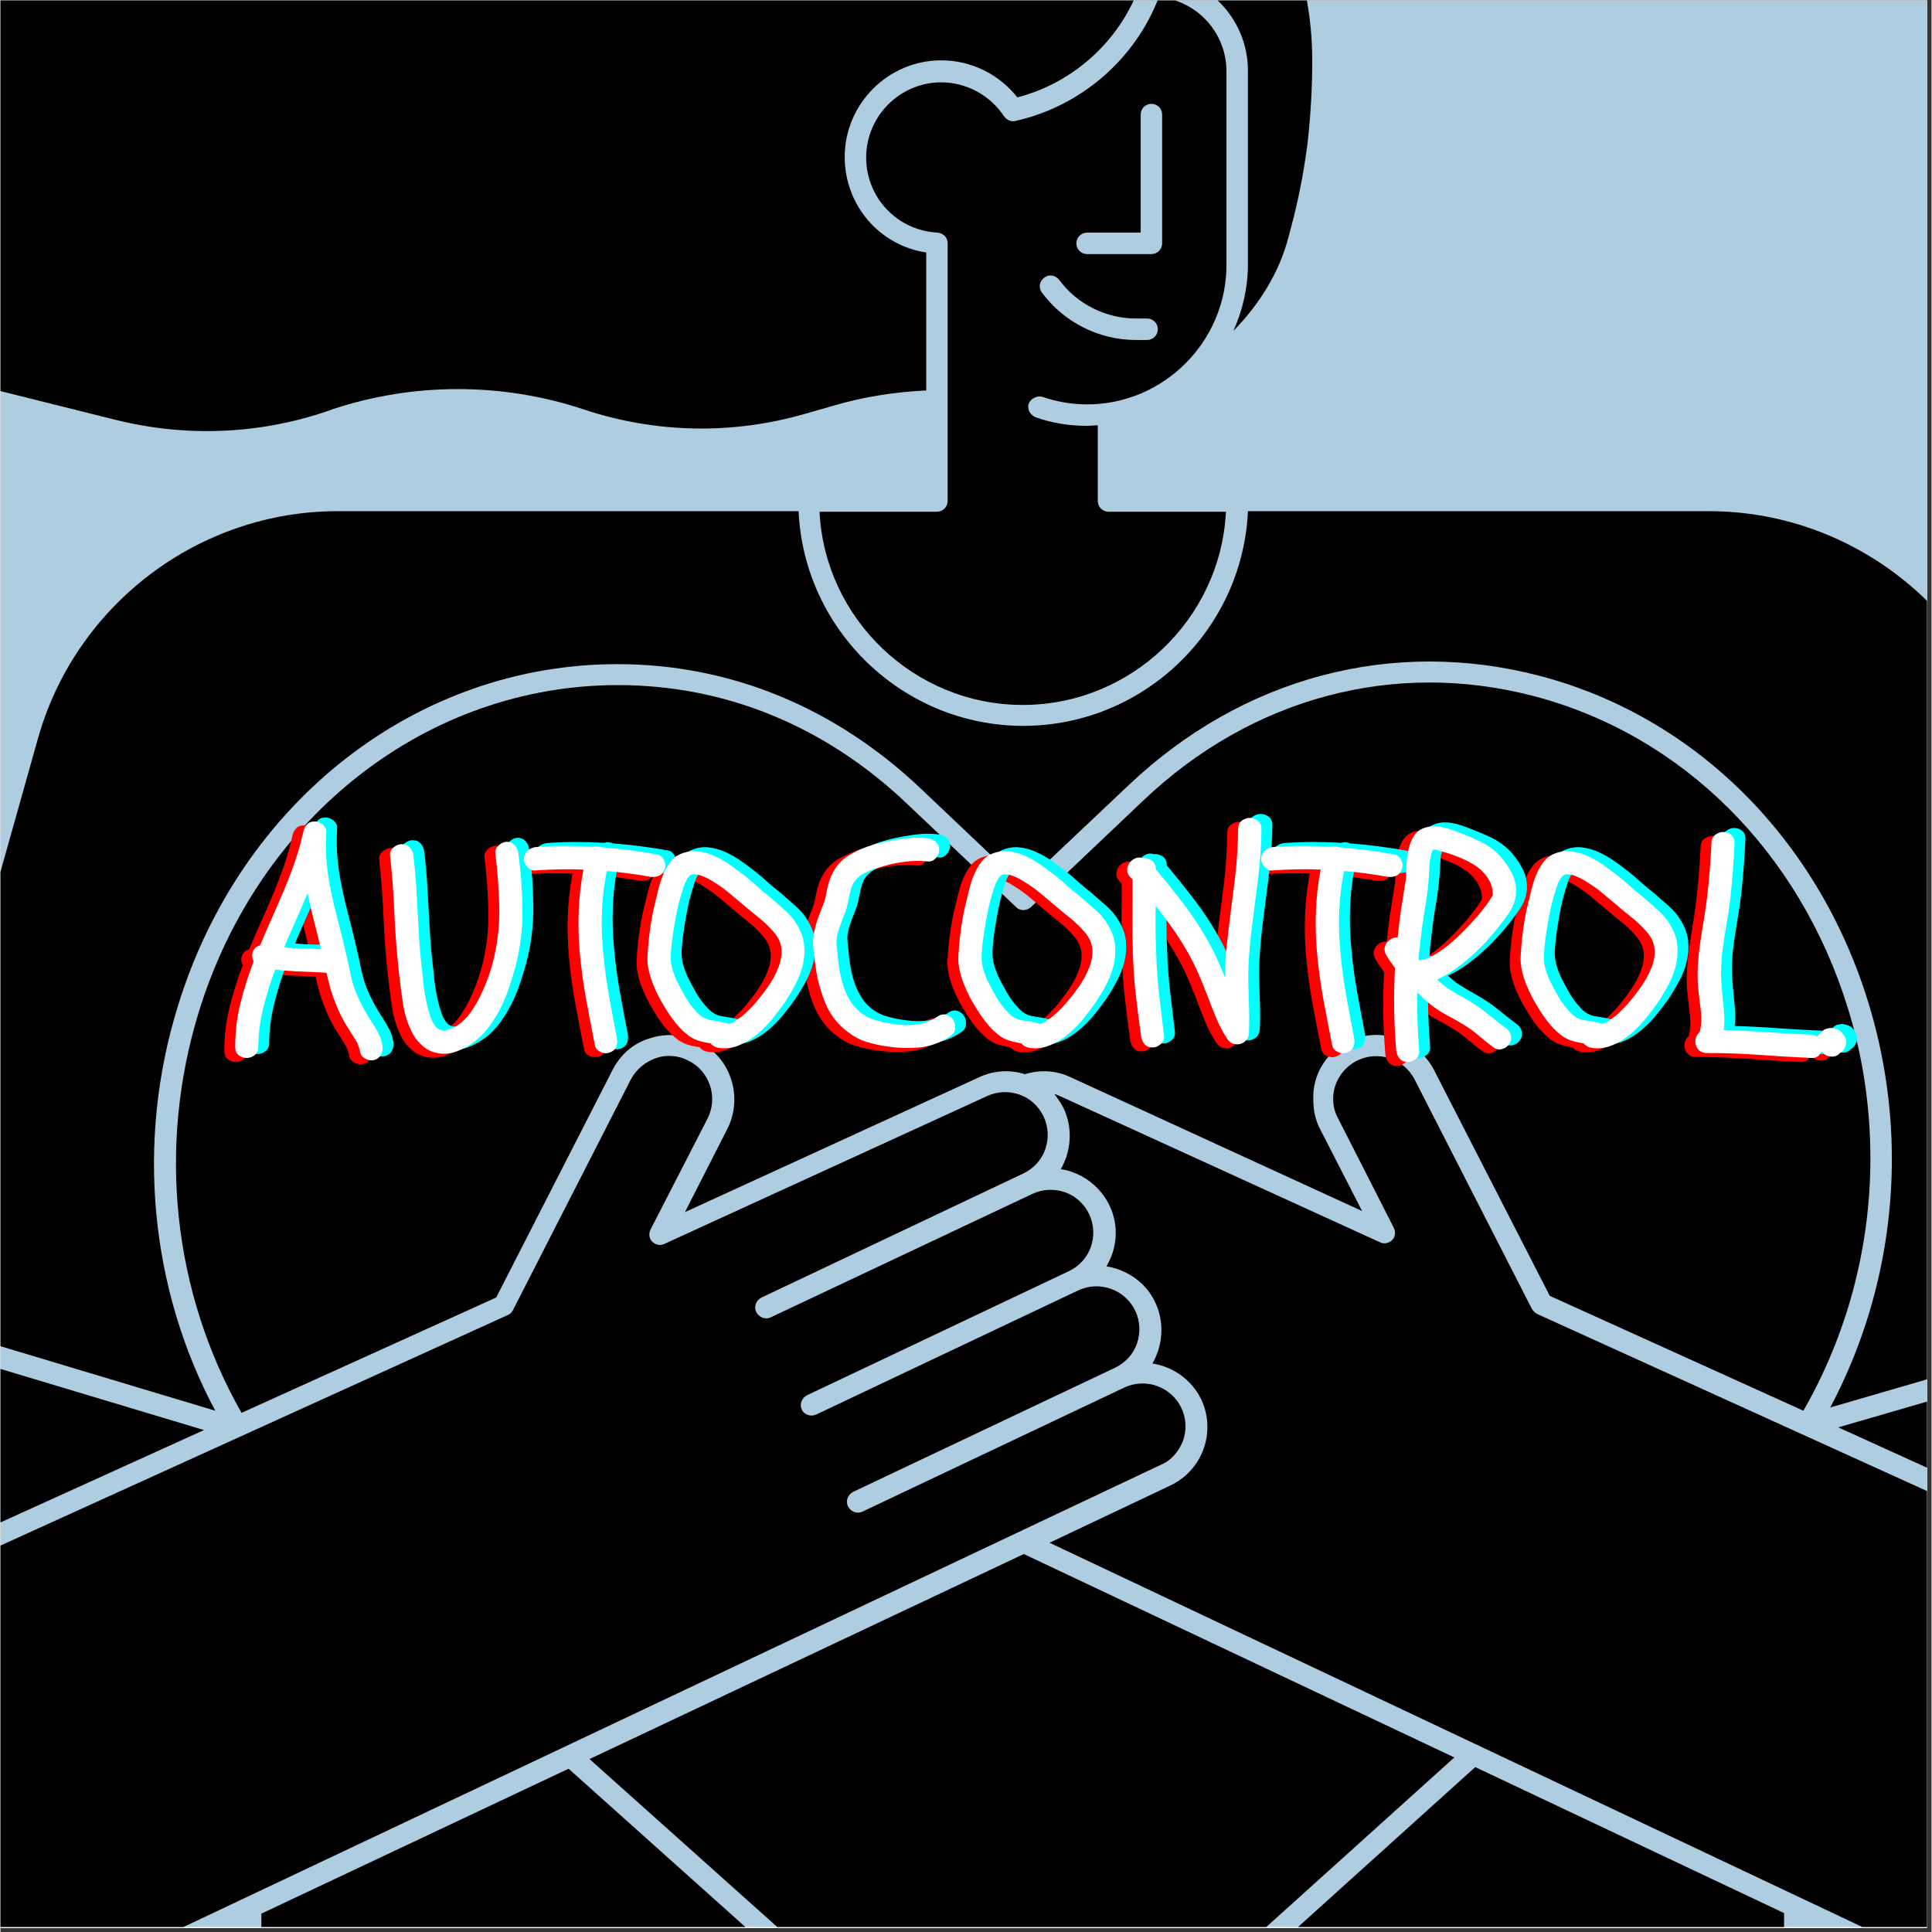 <svg xmlns="http://www.w3.org/2000/svg" xmlns:xlink="http://www.w3.org/1999/xlink" width="566" zoomAndPan="magnify" viewBox="0 0 425.04 425.25" height="566" preserveAspectRatio="xMidYMid meet" version="1.0"><rect x="0" y="0" width="425.04" height="425.25" fill="#333333" stroke="none"/><defs><g/><clipPath id="7620ccb293"><path d="M 0 0.105 L 424.043 0.105 L 424.043 424.398 L 0 424.398 Z M 0 0.105 " clip-rule="nonzero"/></clipPath><clipPath id="f106c27d77"><path d="M 0 0.105 L 424.043 0.105 L 424.043 424.148 L 0 424.148 Z M 0 0.105 " clip-rule="nonzero"/></clipPath><clipPath id="a26f409808"><path d="M 0 0.105 L 289 0.105 L 289 95 L 0 95 Z M 0 0.105 " clip-rule="nonzero"/></clipPath><clipPath id="029ebaf068"><path d="M 0 112 L 424.043 112 L 424.043 311 L 0 311 Z M 0 112 " clip-rule="nonzero"/></clipPath><clipPath id="30f5380a7f"><path d="M 180 0.105 L 270 0.105 L 270 156 L 180 156 Z M 180 0.105 " clip-rule="nonzero"/></clipPath><clipPath id="a9b2781c50"><path d="M 129 342 L 321 342 L 321 424.148 L 129 424.148 Z M 129 342 " clip-rule="nonzero"/></clipPath><clipPath id="939f051d31"><path d="M 230 232 L 424.043 232 L 424.043 424.148 L 230 424.148 Z M 230 232 " clip-rule="nonzero"/></clipPath><clipPath id="b3e33d336b"><path d="M 0 232 L 261 232 L 261 424.148 L 0 424.148 Z M 0 232 " clip-rule="nonzero"/></clipPath><clipPath id="a8bd55d94a"><path d="M 57 388 L 393 388 L 393 424.148 L 57 424.148 Z M 57 388 " clip-rule="nonzero"/></clipPath></defs><g clip-path="url(#7620ccb293)"><path fill="#ffffff" d="M 0 0.105 L 424.043 0.105 L 424.043 2150.23 L 0 2150.23 Z M 0 0.105 " fill-opacity="1" fill-rule="nonzero"/></g><g clip-path="url(#f106c27d77)"><path fill="#ffffff" d="M 0 0.105 L 424.043 0.105 L 424.043 424.148 L 0 424.148 Z M 0 0.105 " fill-opacity="1" fill-rule="nonzero"/><path fill="#afcde1" d="M 0 0.105 L 424.043 0.105 L 424.043 424.148 L 0 424.148 Z M 0 0.105 " fill-opacity="1" fill-rule="nonzero"/></g><path fill="#000000" d="M 296.406 229.352 C 303.367 225.809 311.867 228.527 315.523 235.496 L 341.016 285.23 L 396.836 310.512 C 406.395 293.855 411.586 274.719 411.586 254.988 C 411.586 243.766 409.934 232.543 406.629 221.91 C 396.008 187.531 370.281 161.898 337.711 153.273 C 306.91 145.121 275.398 153.512 251.559 176.191 L 226.777 199.699 C 225.832 200.527 224.418 200.527 223.59 199.699 L 199.398 176.781 C 181.461 159.77 159.508 150.793 135.906 150.793 C 93.895 150.793 56.836 179.734 43.617 222.855 C 34.531 252.508 37.953 284.402 53.059 310.984 L 109.117 285.586 L 134.727 235.496 C 136.496 232.07 139.328 229.59 142.988 228.527 C 146.645 227.344 150.422 227.699 153.844 229.352 C 160.809 232.898 163.52 241.52 159.98 248.492 L 150.656 266.801 L 215.328 237.148 C 218.516 235.613 222.176 235.379 225.48 236.441 C 228.902 235.379 232.441 235.613 235.629 237.148 L 299.711 266.566 L 290.504 248.609 C 289.441 246.602 288.969 244.473 288.969 242.113 C 288.734 236.676 291.684 231.832 296.406 229.352 Z M 296.406 229.352 " fill-opacity="1" fill-rule="nonzero"/><g clip-path="url(#a26f409808)"><path fill="#000000" d="M 71.469 90.66 L 73.121 90.07 C 90.941 84.164 110.414 84.164 128.234 90.07 C 144.168 95.387 161.16 95.742 177.328 91.016 L 183.113 89.363 C 189.84 87.355 196.684 86.289 203.766 85.938 L 203.766 55.574 C 193.496 54.039 185.824 45.18 185.824 34.547 C 185.824 22.852 195.387 13.281 207.07 13.281 C 213.676 13.281 219.812 16.355 223.828 21.434 C 236.57 18.125 246.957 8.438 251.09 -4.082 C 251.441 -5.027 252.27 -5.738 253.332 -5.738 C 265.012 -5.738 274.574 3.832 274.574 15.527 L 274.574 58.055 C 274.574 63.371 273.395 68.336 271.387 72.824 C 277.051 67.035 281.535 59.945 283.543 52.031 L 284.605 48.016 C 286.02 42.344 287.082 36.555 287.789 30.766 C 288.379 25.215 288.734 19.309 288.734 13.402 C 288.734 -27.945 255.102 -61.496 213.914 -61.496 C 208.012 -61.496 202.113 -60.551 196.449 -58.66 L 171.547 -50.391 C 159.391 -46.375 145.938 -46.375 133.781 -50.391 L 123.867 -53.699 C 118.203 -55.59 112.305 -56.535 106.402 -56.535 C 97.195 -56.535 87.992 -54.172 79.848 -49.684 C 65.805 -41.887 48.93 -40.234 33.586 -44.84 L -18.102 -60.672 L -18.102 81.566 L 25.445 92.434 C 40.668 96.215 56.602 95.625 71.469 90.66 Z M 71.469 90.66 " fill-opacity="1" fill-rule="nonzero"/></g><g clip-path="url(#029ebaf068)"><path fill="#000000" d="M 39.016 221.555 C 52.824 176.43 91.652 146.184 135.789 146.184 C 160.57 146.184 183.582 155.637 202.465 173.477 L 225.008 194.855 L 248.254 172.883 C 273.395 149.02 306.438 140.277 338.891 148.785 C 372.996 157.762 400.023 184.578 411.117 220.609 C 414.539 231.715 416.309 243.41 416.309 255.105 C 416.309 274.363 411.586 293.145 402.738 309.805 L 477.438 288.066 L 441.918 162.25 C 433.539 132.953 406.512 112.516 376.066 112.516 L 274.574 112.516 C 273.395 138.742 251.559 159.77 225.125 159.77 C 198.691 159.77 176.855 138.742 175.676 112.516 L 74.184 112.516 C 43.738 112.516 16.711 132.953 8.332 162.25 L -27.07 288.184 L 47.277 310.512 C 32.879 283.578 29.812 251.324 39.016 221.555 Z M 39.016 221.555 " fill-opacity="1" fill-rule="nonzero"/></g><g clip-path="url(#30f5380a7f)"><path fill="#000000" d="M 229.375 87.355 C 232.441 88.418 235.746 89.008 239.168 89.008 C 256.043 89.008 269.852 75.188 269.852 58.293 L 269.852 15.762 C 269.852 7.141 263.363 0.168 254.98 -0.656 C 249.789 13.047 237.754 23.441 223.355 26.633 C 222.41 26.867 221.465 26.395 220.875 25.57 C 217.809 20.961 212.613 18.125 207.07 18.125 C 197.98 18.125 190.547 25.57 190.547 34.664 C 190.547 43.527 197.391 50.73 206.242 51.203 C 207.539 51.324 208.484 52.266 208.484 53.566 L 208.484 110.273 C 208.484 111.57 207.422 112.637 206.125 112.637 L 180.281 112.637 C 181.461 136.262 201.168 155.164 225.008 155.164 C 248.844 155.164 268.555 136.262 269.734 112.637 L 243.891 112.637 C 242.59 112.637 241.527 111.57 241.527 110.273 L 241.527 93.613 C 240.703 93.613 239.996 93.734 239.168 93.734 C 235.273 93.734 231.496 93.141 227.84 91.844 C 226.66 91.371 225.949 90.07 226.305 88.891 C 226.777 87.707 228.191 87 229.375 87.355 Z M 239.168 51.203 L 250.969 51.203 L 250.969 25.215 C 250.969 23.914 252.031 22.852 253.332 22.852 C 254.629 22.852 255.691 23.914 255.691 25.215 L 255.691 53.566 C 255.691 54.867 254.629 55.93 253.332 55.93 L 239.168 55.93 C 237.871 55.93 236.809 54.867 236.809 53.566 C 236.809 52.266 237.871 51.203 239.168 51.203 Z M 229.727 61.129 C 230.789 60.301 232.207 60.535 233.031 61.602 C 236.926 66.918 243.301 70.105 249.906 70.105 L 252.387 70.105 C 253.684 70.105 254.746 71.168 254.746 72.469 C 254.746 73.77 253.684 74.832 252.387 74.832 L 249.906 74.832 C 241.766 74.832 234.094 70.934 229.254 64.434 C 228.43 63.371 228.664 61.953 229.727 61.129 Z M 229.727 61.129 " fill-opacity="1" fill-rule="nonzero"/></g><g clip-path="url(#a9b2781c50)"><path fill="#000000" d="M 320.008 386.828 L 225.242 342.055 L 129.652 387.184 L 225.008 472.477 Z M 320.008 386.828 " fill-opacity="1" fill-rule="nonzero"/></g><g clip-path="url(#939f051d31)"><path fill="#000000" d="M 503.52 380.805 L 478.621 292.672 L 404.508 314.176 L 480.391 348.672 C 481.57 349.262 482.16 350.559 481.57 351.742 C 481.215 352.57 480.273 353.16 479.445 353.16 C 479.09 353.16 478.738 353.043 478.5 352.922 L 338.301 289.246 C 337.828 289.012 337.473 288.656 337.121 288.184 L 311.273 237.621 C 308.914 233.016 303.25 231.125 298.531 233.488 C 295.344 235.141 293.336 238.332 293.336 241.875 C 293.336 243.41 293.691 244.828 294.398 246.129 L 306.672 270.227 C 307.145 271.172 307.027 272.234 306.32 272.945 C 305.609 273.652 304.547 273.891 303.605 273.418 L 233.504 241.402 C 233.031 241.168 232.441 240.93 231.969 240.812 C 232.676 241.758 233.387 242.703 233.977 243.883 C 235.629 247.309 235.746 251.207 234.566 254.754 C 234.211 255.695 233.859 256.523 233.387 257.352 C 234.328 257.469 235.273 257.707 236.102 258.059 C 239.641 259.359 242.473 261.957 244.125 265.383 C 246.25 269.875 245.777 274.836 243.418 278.734 C 247.902 279.441 252.148 282.277 254.156 286.648 C 255.809 290.074 255.926 293.973 254.746 297.516 C 254.391 298.461 254.039 299.289 253.566 300.117 C 258.051 300.824 262.18 303.66 264.305 308.031 C 267.609 315.121 264.66 323.508 257.578 326.934 L 230.906 339.574 L 439.32 438.098 C 461.863 448.73 488.77 439.871 500.453 417.898 C 506.473 406.082 507.652 393.09 503.52 380.805 Z M 503.52 380.805 " fill-opacity="1" fill-rule="nonzero"/></g><g clip-path="url(#b3e33d336b)"><path fill="#000000" d="M 260.293 317.129 C 261.121 314.766 261 312.168 259.938 309.922 C 257.695 305.195 252.031 303.188 247.312 305.434 L 189.719 332.723 C 188.539 333.312 187.125 332.723 186.535 331.539 C 185.945 330.359 186.535 328.941 187.715 328.352 L 245.305 301.062 C 247.547 300 249.316 298.109 250.145 295.746 C 250.969 293.383 250.852 290.785 249.789 288.539 C 247.547 283.812 241.883 281.805 237.164 284.051 L 179.57 311.34 C 179.219 311.457 178.863 311.574 178.508 311.574 C 177.684 311.574 176.738 311.102 176.387 310.277 C 175.793 309.094 176.387 307.676 177.566 307.086 L 235.156 279.797 C 237.398 278.734 239.168 276.844 239.996 274.48 C 240.82 272.117 240.703 269.52 239.641 267.273 C 238.578 265.031 236.691 263.258 234.328 262.43 C 231.969 261.605 229.375 261.723 227.133 262.785 L 169.539 289.957 C 168.359 290.547 166.945 289.957 166.355 288.773 C 165.762 287.594 166.355 286.176 167.535 285.586 L 225.125 258.297 C 227.367 257.234 229.137 255.344 229.965 252.98 C 230.789 250.617 230.672 248.02 229.609 245.773 C 228.547 243.527 226.66 241.758 224.297 240.93 C 221.938 240.102 219.344 240.223 217.102 241.285 L 146.172 273.773 C 145.23 274.246 144.168 274.008 143.457 273.301 C 142.75 272.59 142.633 271.527 143.105 270.582 L 155.613 246.246 C 157.977 241.641 156.203 235.852 151.484 233.488 C 149.242 232.305 146.645 232.07 144.285 232.898 C 141.926 233.723 139.918 235.379 138.738 237.621 L 112.773 288.422 C 112.539 288.895 112.184 289.246 111.594 289.484 L -28.016 352.922 C -28.371 353.039 -28.605 353.16 -28.961 353.16 C -29.902 353.16 -30.73 352.688 -31.086 351.742 C -31.676 350.559 -31.086 349.141 -29.902 348.672 L 44.801 314.766 L -28.371 292.793 L -53.98 384.23 C -57.285 395.453 -55.867 406.438 -49.848 417.66 C -38.047 439.633 -11.258 448.496 11.281 437.863 L 255.336 322.445 C 257.695 321.5 259.348 319.492 260.293 317.129 Z M 260.293 317.129 " fill-opacity="1" fill-rule="nonzero"/></g><g clip-path="url(#a8bd55d94a)"><path fill="#000000" d="M 226.539 477.438 C 226.07 477.793 225.48 478.027 225.008 478.027 C 224.418 478.027 223.828 477.793 223.473 477.438 L 125.047 389.309 L 57.426 421.207 L 57.426 485.945 L 392.586 485.945 L 392.586 421.086 L 324.609 388.953 Z M 226.539 477.438 " fill-opacity="1" fill-rule="nonzero"/></g><g fill="#ff0000" fill-opacity="1"><g transform="translate(47.285, 232.131)"><g><path d="M 7.062 -0.828 C 7.062 -0.016 6.789 0.594 6.25 1 C 5.719 1.406 5.129 1.609 4.484 1.609 C 3.848 1.609 3.27 1.406 2.75 1 C 2.238 0.594 1.984 -0.016 1.984 -0.828 C 1.984 -4.172 2.367 -7.379 3.141 -10.453 C 3.91 -13.535 4.875 -16.598 6.031 -19.641 C 5.727 -20.203 5.645 -20.82 5.781 -21.5 C 6.031 -22.406 6.586 -22.961 7.453 -23.172 C 8.305 -25.223 9.191 -27.266 10.109 -29.297 C 11.023 -31.336 11.91 -33.383 12.766 -35.438 C 13.629 -37.488 14.422 -39.562 15.141 -41.656 C 15.867 -43.758 16.473 -45.898 16.953 -48.078 C 17.078 -48.723 17.344 -49.281 17.75 -49.75 C 18.156 -50.219 18.723 -50.453 19.453 -50.453 C 20.141 -50.453 20.758 -50.207 21.312 -49.719 C 21.863 -49.227 22.098 -48.617 22.016 -47.891 C 21.891 -45.41 21.93 -43.129 22.141 -41.047 C 22.359 -38.973 22.68 -36.922 23.109 -34.891 C 23.535 -32.859 24.016 -30.82 24.547 -28.781 C 25.086 -26.75 25.594 -24.727 26.062 -22.719 C 26.531 -20.789 26.957 -18.863 27.344 -16.938 C 27.727 -15.02 28.348 -13.16 29.203 -11.359 C 29.629 -10.461 30.078 -9.598 30.547 -8.766 C 31.023 -7.93 31.539 -7.086 32.094 -6.234 C 32.613 -5.461 33.086 -4.656 33.516 -3.812 C 33.941 -2.977 34.238 -2.07 34.406 -1.094 C 34.488 -0.406 34.391 0.234 34.109 0.828 C 33.836 1.43 33.336 1.836 32.609 2.047 C 32.016 2.223 31.375 2.141 30.688 1.797 C 30 1.453 29.594 0.938 29.469 0.25 C 29.289 -0.727 28.957 -1.602 28.469 -2.375 C 27.977 -3.145 27.477 -3.938 26.969 -4.75 C 26.363 -5.688 25.816 -6.633 25.328 -7.594 C 24.836 -8.562 24.398 -9.562 24.016 -10.594 C 23.578 -11.664 23.207 -12.742 22.906 -13.828 C 22.613 -14.922 22.336 -16.023 22.078 -17.141 C 20.148 -17.266 18.254 -17.359 16.391 -17.422 C 14.535 -17.492 12.664 -17.633 10.781 -17.844 C 9.758 -15.102 8.895 -12.32 8.188 -9.5 C 7.477 -6.676 7.102 -3.785 7.062 -0.828 Z M 13.094 -23.562 C 13.008 -23.426 12.957 -23.285 12.938 -23.141 C 12.914 -22.992 12.863 -22.852 12.781 -22.719 C 14.145 -22.594 15.488 -22.52 16.812 -22.5 C 18.145 -22.477 19.492 -22.426 20.859 -22.344 C 20.391 -24.395 19.883 -26.438 19.344 -28.469 C 18.812 -30.5 18.332 -32.566 17.906 -34.672 C 17.133 -32.785 16.344 -30.93 15.531 -29.109 C 14.719 -27.297 13.906 -25.445 13.094 -23.562 Z M 13.094 -23.562 "/></g></g></g><g fill="#ff0000" fill-opacity="1"><g transform="translate(82.718, 232.131)"><g><path d="M 2.562 -17.453 C 2.094 -21.734 1.77 -25.984 1.594 -30.203 C 1.426 -34.422 1.109 -38.645 0.641 -42.875 C 0.555 -43.602 0.801 -44.211 1.375 -44.703 C 1.957 -45.203 2.566 -45.453 3.203 -45.453 C 3.973 -45.453 4.57 -45.203 5 -44.703 C 5.438 -44.211 5.695 -43.602 5.781 -42.875 C 6.082 -40.312 6.305 -37.773 6.453 -35.266 C 6.598 -32.766 6.738 -30.234 6.875 -27.672 C 7.039 -23.941 7.359 -20.176 7.828 -16.375 C 7.867 -15.895 7.922 -15.352 7.984 -14.75 C 8.055 -14.156 8.113 -13.711 8.156 -13.422 C 8.238 -12.816 8.332 -12.234 8.438 -11.672 C 8.551 -11.117 8.672 -10.566 8.797 -10.016 C 9.055 -8.941 9.344 -7.969 9.656 -7.094 C 9.977 -6.219 10.461 -5.477 11.109 -4.875 L 11.688 -4.562 C 12.031 -4.469 12.328 -4.422 12.578 -4.422 C 12.879 -4.473 13.316 -4.594 13.891 -4.781 C 14.473 -4.977 14.977 -5.223 15.406 -5.516 C 16.562 -6.285 17.547 -7.25 18.359 -8.406 C 19.172 -9.562 19.879 -10.758 20.484 -12 C 21.16 -13.375 21.754 -14.785 22.266 -16.234 C 22.785 -17.691 23.219 -19.172 23.562 -20.672 C 24.414 -24.43 24.785 -28.219 24.672 -32.031 C 24.566 -35.844 24.281 -39.629 23.812 -43.391 C 23.727 -44.078 23.973 -44.676 24.547 -45.188 C 25.129 -45.707 25.719 -45.969 26.312 -45.969 C 27.082 -45.969 27.68 -45.707 28.109 -45.188 C 28.547 -44.676 28.805 -44.078 28.891 -43.391 C 29.441 -39.285 29.738 -35.125 29.781 -30.906 C 29.82 -26.695 29.312 -22.578 28.25 -18.547 C 27.863 -17.098 27.41 -15.602 26.891 -14.062 C 26.379 -12.52 25.77 -11.031 25.062 -9.594 C 24.363 -8.164 23.539 -6.797 22.594 -5.484 C 21.656 -4.18 20.586 -3.062 19.391 -2.125 C 18.191 -1.176 16.863 -0.426 15.406 0.125 C 13.945 0.688 12.473 0.816 10.984 0.516 C 9.828 0.297 8.785 -0.207 7.859 -1 C 6.941 -1.789 6.207 -2.676 5.656 -3.656 C 4.539 -5.801 3.812 -8.062 3.469 -10.438 C 3.125 -12.812 2.82 -15.148 2.562 -17.453 Z M 2.562 -17.453 "/></g></g></g><g fill="#ff0000" fill-opacity="1"><g transform="translate(114.492, 232.131)"><g><path d="M 0.906 -39.672 C 0.219 -39.586 -0.379 -39.82 -0.891 -40.375 C -1.41 -40.938 -1.672 -41.555 -1.672 -42.234 C -1.672 -42.961 -1.41 -43.551 -0.891 -44 C -0.379 -44.445 0.219 -44.719 0.906 -44.812 C 3.039 -44.977 5.156 -45.062 7.25 -45.062 C 9.352 -45.062 11.473 -45 13.609 -44.875 C 14.203 -45.082 14.844 -45.039 15.531 -44.75 C 19.508 -44.445 23.535 -43.93 27.609 -43.203 C 28.285 -43.078 28.797 -42.672 29.141 -41.984 C 29.484 -41.297 29.551 -40.656 29.344 -40.062 C 29.125 -39.332 28.723 -38.828 28.141 -38.547 C 27.566 -38.266 26.914 -38.172 26.188 -38.266 C 24.562 -38.555 22.957 -38.805 21.375 -39.016 C 19.789 -39.234 18.188 -39.41 16.562 -39.547 C 15.957 -36.547 15.602 -33.547 15.5 -30.547 C 15.395 -27.555 15.492 -24.52 15.797 -21.438 C 16.086 -18.27 16.508 -15.133 17.062 -12.031 C 17.625 -8.926 18.207 -5.816 18.812 -2.703 C 18.938 -1.973 18.859 -1.316 18.578 -0.734 C 18.305 -0.16 17.805 0.234 17.078 0.453 C 16.43 0.66 15.773 0.594 15.109 0.25 C 14.453 -0.082 14.062 -0.594 13.938 -1.281 C 13.25 -4.75 12.594 -8.18 11.969 -11.578 C 11.352 -14.984 10.895 -18.422 10.594 -21.891 C 10.332 -24.93 10.266 -27.945 10.391 -30.938 C 10.523 -33.938 10.867 -36.91 11.422 -39.859 C 7.91 -39.992 4.406 -39.93 0.906 -39.672 Z M 0.906 -39.672 "/></g></g></g><g fill="#ff0000" fill-opacity="1"><g transform="translate(139.655, 232.131)"><g><path d="M 9.625 -3.141 C 8.645 -3.867 7.758 -4.691 6.969 -5.609 C 6.176 -6.535 5.457 -7.508 4.812 -8.531 C 4.219 -9.438 3.641 -10.398 3.078 -11.422 C 2.523 -12.453 2.035 -13.5 1.609 -14.562 C 1.18 -15.633 0.848 -16.727 0.609 -17.844 C 0.367 -18.957 0.297 -20.07 0.391 -21.188 C 0.516 -23.363 0.738 -25.508 1.062 -27.625 C 1.383 -29.75 1.82 -31.836 2.375 -33.891 C 2.539 -34.66 2.754 -35.516 3.016 -36.453 C 3.273 -37.398 3.609 -38.312 4.016 -39.188 C 4.422 -40.062 4.898 -40.863 5.453 -41.594 C 6.016 -42.32 6.723 -42.879 7.578 -43.266 C 8.859 -43.816 10.141 -44.02 11.422 -43.875 C 12.711 -43.727 13.969 -43.375 15.188 -42.812 C 16.406 -42.258 17.566 -41.586 18.672 -40.797 C 19.785 -40.004 20.836 -39.223 21.828 -38.453 C 22.723 -37.723 23.609 -36.961 24.484 -36.172 C 25.367 -35.379 26.281 -34.617 27.219 -33.891 C 28.332 -32.91 29.457 -31.926 30.594 -30.938 C 31.727 -29.957 32.656 -28.828 33.375 -27.547 C 34.238 -26.086 34.734 -24.617 34.859 -23.141 C 34.984 -21.66 34.875 -20.203 34.531 -18.766 C 34.188 -17.336 33.648 -15.938 32.922 -14.562 C 32.203 -13.195 31.414 -11.875 30.562 -10.594 C 29.789 -9.477 28.898 -8.301 27.891 -7.062 C 26.891 -5.82 25.773 -4.688 24.547 -3.656 C 23.328 -2.633 22.02 -1.82 20.625 -1.219 C 19.238 -0.625 17.773 -0.41 16.234 -0.578 C 15.336 -0.703 14.676 -1.047 14.25 -1.609 C 13.438 -1.734 12.645 -1.898 11.875 -2.109 C 11.102 -2.328 10.352 -2.672 9.625 -3.141 Z M 5.516 -21.641 C 5.43 -20.566 5.484 -19.578 5.672 -18.672 C 5.867 -17.773 6.203 -16.77 6.672 -15.656 C 7.273 -14.414 7.938 -13.164 8.656 -11.906 C 9.383 -10.645 10.242 -9.5 11.234 -8.469 C 12.086 -7.531 13.07 -6.953 14.188 -6.734 C 14.914 -6.609 15.617 -6.492 16.297 -6.391 C 16.984 -6.285 17.672 -6.125 18.359 -5.906 C 18.617 -5.988 18.875 -6.082 19.125 -6.188 C 19.383 -6.301 19.645 -6.461 19.906 -6.672 C 20.625 -7.141 21.281 -7.648 21.875 -8.203 C 22.477 -8.766 23.062 -9.348 23.625 -9.953 C 24.695 -11.148 25.734 -12.453 26.734 -13.859 C 27.742 -15.273 28.547 -16.734 29.141 -18.234 C 29.742 -19.734 29.977 -21.145 29.844 -22.469 C 29.719 -23.789 29.098 -25.07 27.984 -26.312 C 26.961 -27.469 25.836 -28.523 24.609 -29.484 C 23.391 -30.453 22.207 -31.43 21.062 -32.422 C 20.07 -33.273 19.102 -34.086 18.156 -34.859 C 17.219 -35.629 16.191 -36.359 15.078 -37.047 C 14.055 -37.723 13.051 -38.234 12.062 -38.578 C 11.938 -38.617 11.82 -38.648 11.719 -38.672 C 11.613 -38.691 11.492 -38.723 11.359 -38.766 L 10.406 -38.844 C 10.062 -38.75 9.844 -38.66 9.75 -38.578 C 9.457 -38.234 9.289 -38.062 9.25 -38.062 C 8.945 -37.551 8.75 -37.188 8.656 -36.969 C 8.57 -36.758 8.445 -36.422 8.281 -35.953 C 7.852 -34.711 7.488 -33.457 7.188 -32.188 C 6.883 -30.926 6.629 -29.676 6.422 -28.438 C 6.203 -27.195 6.02 -26.062 5.875 -25.031 C 5.727 -24.008 5.609 -22.879 5.516 -21.641 Z M 5.516 -21.641 "/></g></g></g><g fill="#ff0000" fill-opacity="1"><g transform="translate(175.537, 232.131)"><g><path d="M 3.656 -10.406 C 2.633 -12.883 1.93 -15.426 1.547 -18.031 C 1.328 -19.531 1.141 -21.039 0.984 -22.562 C 0.836 -24.082 0.977 -25.594 1.406 -27.094 C 1.625 -28.031 1.906 -28.938 2.25 -29.812 C 2.594 -30.695 2.938 -31.586 3.281 -32.484 C 3.531 -33.172 3.707 -33.852 3.812 -34.531 C 3.926 -35.219 4.086 -35.926 4.297 -36.656 C 4.723 -38.195 5.363 -39.535 6.219 -40.672 C 7.082 -41.805 8.219 -42.734 9.625 -43.453 C 10.957 -44.18 12.328 -44.758 13.734 -45.188 C 15.148 -45.613 16.582 -45.957 18.031 -46.219 C 19.363 -46.477 20.703 -46.672 22.047 -46.797 C 23.398 -46.922 24.758 -46.898 26.125 -46.734 C 26.852 -46.648 27.461 -46.395 27.953 -45.969 C 28.441 -45.539 28.688 -44.961 28.688 -44.234 C 28.688 -43.586 28.441 -42.973 27.953 -42.391 C 27.461 -41.816 26.852 -41.57 26.125 -41.656 C 26 -41.656 25.867 -41.664 25.734 -41.688 C 25.609 -41.707 25.484 -41.719 25.359 -41.719 C 24.078 -41.812 22.781 -41.781 21.469 -41.625 C 20.164 -41.477 18.895 -41.254 17.656 -40.953 C 16.926 -40.742 16.195 -40.539 15.469 -40.344 C 14.738 -40.156 14.035 -39.91 13.359 -39.609 C 12.879 -39.391 12.406 -39.156 11.938 -38.906 C 11.594 -38.727 11.359 -38.578 11.234 -38.453 C 10.422 -37.766 9.883 -37.117 9.625 -36.516 C 9.375 -35.922 9.172 -35.289 9.016 -34.625 C 8.867 -33.969 8.727 -33.297 8.594 -32.609 C 8.469 -31.922 8.301 -31.281 8.094 -30.688 C 7.75 -29.832 7.406 -28.953 7.062 -28.047 C 6.719 -27.148 6.441 -26.234 6.234 -25.297 C 6.098 -24.648 6.051 -24.004 6.094 -23.359 C 6.133 -22.723 6.203 -22.082 6.297 -21.438 C 6.379 -20.32 6.516 -19.164 6.703 -17.969 C 6.898 -16.77 7.172 -15.613 7.516 -14.5 C 7.859 -13.395 8.316 -12.336 8.891 -11.328 C 9.461 -10.328 10.18 -9.441 11.047 -8.672 C 12.109 -7.766 13.32 -7.109 14.688 -6.703 C 16.062 -6.297 17.438 -6.008 18.812 -5.844 C 20.52 -5.582 22.188 -5.555 23.812 -5.766 C 25.438 -5.984 26.977 -6.586 28.438 -7.578 C 29.125 -8.004 29.773 -8.098 30.391 -7.859 C 31.016 -7.629 31.488 -7.242 31.812 -6.703 C 32.133 -6.172 32.258 -5.551 32.188 -4.844 C 32.125 -4.133 31.75 -3.566 31.062 -3.141 C 29.008 -1.773 26.816 -0.973 24.484 -0.734 C 22.148 -0.504 19.805 -0.562 17.453 -0.906 C 15.867 -1.113 14.328 -1.441 12.828 -1.891 C 11.336 -2.336 9.953 -3.055 8.672 -4.047 C 6.441 -5.672 4.77 -7.789 3.656 -10.406 Z M 3.656 -10.406 "/></g></g></g><g fill="#ff0000" fill-opacity="1"><g transform="translate(208.081, 232.131)"><g><path d="M 9.625 -3.141 C 8.645 -3.867 7.758 -4.691 6.969 -5.609 C 6.176 -6.535 5.457 -7.508 4.812 -8.531 C 4.219 -9.438 3.641 -10.398 3.078 -11.422 C 2.523 -12.453 2.035 -13.5 1.609 -14.562 C 1.18 -15.633 0.848 -16.727 0.609 -17.844 C 0.367 -18.957 0.297 -20.07 0.391 -21.188 C 0.516 -23.363 0.738 -25.508 1.062 -27.625 C 1.383 -29.75 1.82 -31.836 2.375 -33.891 C 2.539 -34.66 2.754 -35.516 3.016 -36.453 C 3.273 -37.398 3.609 -38.312 4.016 -39.188 C 4.422 -40.062 4.898 -40.863 5.453 -41.594 C 6.016 -42.32 6.723 -42.879 7.578 -43.266 C 8.859 -43.816 10.141 -44.02 11.422 -43.875 C 12.711 -43.727 13.969 -43.375 15.188 -42.812 C 16.406 -42.258 17.566 -41.586 18.672 -40.797 C 19.785 -40.004 20.836 -39.223 21.828 -38.453 C 22.723 -37.723 23.609 -36.961 24.484 -36.172 C 25.367 -35.379 26.281 -34.617 27.219 -33.891 C 28.332 -32.91 29.457 -31.926 30.594 -30.938 C 31.727 -29.957 32.656 -28.828 33.375 -27.547 C 34.238 -26.086 34.734 -24.617 34.859 -23.141 C 34.984 -21.66 34.875 -20.203 34.531 -18.766 C 34.188 -17.336 33.648 -15.938 32.922 -14.562 C 32.203 -13.195 31.414 -11.875 30.562 -10.594 C 29.789 -9.477 28.898 -8.301 27.891 -7.062 C 26.891 -5.82 25.773 -4.688 24.547 -3.656 C 23.328 -2.633 22.02 -1.82 20.625 -1.219 C 19.238 -0.625 17.773 -0.41 16.234 -0.578 C 15.336 -0.703 14.676 -1.047 14.25 -1.609 C 13.438 -1.734 12.645 -1.898 11.875 -2.109 C 11.102 -2.328 10.352 -2.672 9.625 -3.141 Z M 5.516 -21.641 C 5.43 -20.566 5.484 -19.578 5.672 -18.672 C 5.867 -17.773 6.203 -16.77 6.672 -15.656 C 7.273 -14.414 7.938 -13.164 8.656 -11.906 C 9.383 -10.645 10.242 -9.5 11.234 -8.469 C 12.086 -7.531 13.07 -6.953 14.188 -6.734 C 14.914 -6.609 15.617 -6.492 16.297 -6.391 C 16.984 -6.285 17.672 -6.125 18.359 -5.906 C 18.617 -5.988 18.875 -6.082 19.125 -6.188 C 19.383 -6.301 19.645 -6.461 19.906 -6.672 C 20.625 -7.141 21.281 -7.648 21.875 -8.203 C 22.477 -8.766 23.062 -9.348 23.625 -9.953 C 24.695 -11.148 25.734 -12.453 26.734 -13.859 C 27.742 -15.273 28.547 -16.734 29.141 -18.234 C 29.742 -19.734 29.977 -21.145 29.844 -22.469 C 29.719 -23.789 29.098 -25.07 27.984 -26.312 C 26.961 -27.469 25.836 -28.523 24.609 -29.484 C 23.391 -30.453 22.207 -31.43 21.062 -32.422 C 20.07 -33.273 19.102 -34.086 18.156 -34.859 C 17.219 -35.629 16.191 -36.359 15.078 -37.047 C 14.055 -37.723 13.051 -38.234 12.062 -38.578 C 11.938 -38.617 11.82 -38.648 11.719 -38.672 C 11.613 -38.691 11.492 -38.723 11.359 -38.766 L 10.406 -38.844 C 10.062 -38.75 9.844 -38.66 9.75 -38.578 C 9.457 -38.234 9.289 -38.062 9.25 -38.062 C 8.945 -37.551 8.75 -37.188 8.656 -36.969 C 8.57 -36.758 8.445 -36.422 8.281 -35.953 C 7.852 -34.711 7.488 -33.457 7.188 -32.188 C 6.883 -30.926 6.629 -29.676 6.422 -28.438 C 6.203 -27.195 6.02 -26.062 5.875 -25.031 C 5.727 -24.008 5.609 -22.879 5.516 -21.641 Z M 5.516 -21.641 "/></g></g></g><g fill="#ff0000" fill-opacity="1"><g transform="translate(243.964, 232.131)"><g><path d="M 2.828 -37.625 C 2.742 -37.707 2.664 -37.789 2.594 -37.875 C 2.531 -37.957 2.457 -38.039 2.375 -38.125 C 1.863 -38.645 1.617 -39.191 1.641 -39.766 C 1.66 -40.348 1.828 -40.863 2.141 -41.312 C 2.461 -41.758 2.891 -42.098 3.422 -42.328 C 3.961 -42.566 4.516 -42.582 5.078 -42.375 C 5.754 -42.457 6.398 -42.297 7.016 -41.891 C 7.641 -41.484 7.953 -40.828 7.953 -39.922 C 10.141 -37.316 12.195 -34.75 14.125 -32.219 C 16.051 -29.695 17.805 -27.023 19.391 -24.203 C 20.117 -22.922 20.789 -21.602 21.406 -20.25 C 22.031 -18.906 22.617 -17.547 23.172 -16.172 C 23.172 -17.93 23.242 -19.664 23.391 -21.375 C 23.547 -23.082 23.727 -24.836 23.938 -26.641 C 24.414 -30.316 24.879 -33.984 25.328 -37.641 C 25.773 -41.305 26.02 -45.02 26.062 -48.781 C 26.062 -49.594 26.328 -50.203 26.859 -50.609 C 27.398 -51.023 27.988 -51.234 28.625 -51.234 C 29.27 -51.234 29.859 -51.023 30.391 -50.609 C 30.93 -50.203 31.203 -49.594 31.203 -48.781 C 31.16 -44.938 30.891 -41.141 30.391 -37.391 C 29.898 -33.648 29.422 -29.895 28.953 -26.125 C 28.734 -24.195 28.562 -22.301 28.438 -20.438 C 28.312 -18.582 28.27 -16.691 28.312 -14.766 C 28.352 -12.922 28.406 -11.098 28.469 -9.297 C 28.531 -7.504 28.52 -5.691 28.438 -3.859 C 28.395 -3.211 28.191 -2.688 27.828 -2.281 C 27.461 -1.875 27.02 -1.602 26.5 -1.469 C 25.988 -1.344 25.477 -1.363 24.969 -1.531 C 24.457 -1.707 24.031 -2.051 23.688 -2.562 C 22.707 -4.062 21.875 -5.633 21.188 -7.281 C 20.5 -8.926 19.859 -10.566 19.266 -12.203 C 18.66 -13.785 18.035 -15.312 17.391 -16.781 C 16.754 -18.258 16.031 -19.727 15.219 -21.188 C 14.145 -23.113 13 -24.953 11.781 -26.703 C 10.562 -28.461 9.266 -30.176 7.891 -31.844 C 7.891 -30.082 7.891 -28.359 7.891 -26.672 C 7.891 -24.984 7.938 -23.258 8.031 -21.5 C 8.113 -18.426 8.328 -15.379 8.672 -12.359 C 9.016 -9.336 9.375 -6.312 9.75 -3.281 C 9.844 -2.551 9.598 -1.938 9.016 -1.438 C 8.441 -0.945 7.852 -0.703 7.25 -0.703 C 6.477 -0.703 5.879 -0.945 5.453 -1.438 C 5.023 -1.938 4.77 -2.551 4.688 -3.281 C 4.258 -6.312 3.875 -9.336 3.531 -12.359 C 3.188 -15.379 2.973 -18.426 2.891 -21.5 C 2.805 -24.195 2.773 -26.883 2.797 -29.562 C 2.816 -32.238 2.828 -34.926 2.828 -37.625 Z M 2.828 -37.625 "/></g></g></g><g fill="#ff0000" fill-opacity="1"><g transform="translate(276.765, 232.131)"><g><path d="M 0.906 -39.672 C 0.219 -39.586 -0.379 -39.82 -0.891 -40.375 C -1.41 -40.938 -1.672 -41.555 -1.672 -42.234 C -1.672 -42.961 -1.41 -43.551 -0.891 -44 C -0.379 -44.445 0.219 -44.719 0.906 -44.812 C 3.039 -44.977 5.156 -45.062 7.25 -45.062 C 9.352 -45.062 11.473 -45 13.609 -44.875 C 14.203 -45.082 14.844 -45.039 15.531 -44.75 C 19.508 -44.445 23.535 -43.93 27.609 -43.203 C 28.285 -43.078 28.797 -42.672 29.141 -41.984 C 29.484 -41.297 29.551 -40.656 29.344 -40.062 C 29.125 -39.332 28.723 -38.828 28.141 -38.547 C 27.566 -38.266 26.914 -38.172 26.188 -38.266 C 24.562 -38.555 22.957 -38.805 21.375 -39.016 C 19.789 -39.234 18.188 -39.41 16.562 -39.547 C 15.957 -36.547 15.602 -33.547 15.5 -30.547 C 15.395 -27.555 15.492 -24.52 15.797 -21.438 C 16.086 -18.27 16.508 -15.133 17.062 -12.031 C 17.625 -8.926 18.207 -5.816 18.812 -2.703 C 18.938 -1.973 18.859 -1.316 18.578 -0.734 C 18.305 -0.16 17.805 0.234 17.078 0.453 C 16.43 0.66 15.773 0.594 15.109 0.25 C 14.453 -0.082 14.062 -0.594 13.938 -1.281 C 13.25 -4.75 12.594 -8.18 11.969 -11.578 C 11.352 -14.984 10.895 -18.422 10.594 -21.891 C 10.332 -24.93 10.266 -27.945 10.391 -30.938 C 10.523 -33.938 10.867 -36.91 11.422 -39.859 C 7.91 -39.992 4.406 -39.93 0.906 -39.672 Z M 0.906 -39.672 "/></g></g></g><g fill="#ff0000" fill-opacity="1"><g transform="translate(301.928, 232.131)"><g><path d="M 27.859 -1.609 C 27.516 -1.004 26.988 -0.594 26.281 -0.375 C 25.582 -0.164 24.93 -0.273 24.328 -0.703 C 23.172 -1.555 22.055 -2.441 20.984 -3.359 C 19.922 -4.285 18.77 -5.113 17.531 -5.844 C 16.414 -6.531 15.301 -7.16 14.188 -7.734 C 13.07 -8.316 12.004 -8.988 10.984 -9.75 C 9.734 -10.695 8.578 -11.727 7.516 -12.844 C 7.473 -10.695 7.492 -8.566 7.578 -6.453 C 7.66 -4.336 7.785 -2.207 7.953 -0.062 C 8.047 0.664 7.812 1.273 7.25 1.766 C 6.695 2.254 6.098 2.5 5.453 2.5 C 4.68 2.5 4.082 2.254 3.656 1.766 C 3.227 1.273 2.973 0.664 2.891 -0.062 C 2.629 -3.145 2.477 -6.172 2.438 -9.141 C 2.395 -12.117 2.457 -15.129 2.625 -18.172 C 2.289 -18.641 1.953 -19.117 1.609 -19.609 C 1.266 -20.098 0.941 -20.602 0.641 -21.125 C 0.379 -21.633 0.281 -22.125 0.344 -22.594 C 0.414 -23.062 0.586 -23.469 0.859 -23.812 C 1.141 -24.156 1.484 -24.43 1.891 -24.641 C 2.297 -24.859 2.734 -24.945 3.203 -24.906 C 3.297 -25.895 3.406 -26.891 3.531 -27.891 C 3.656 -28.898 3.785 -29.895 3.922 -30.875 C 4.047 -31.562 4.16 -32.234 4.266 -32.891 C 4.367 -33.555 4.469 -34.234 4.562 -34.922 C 4.645 -35.266 4.695 -35.582 4.719 -35.875 C 4.738 -36.176 4.789 -36.5 4.875 -36.844 C 4.875 -37.02 4.914 -37.234 5 -37.484 C 5.051 -38.047 5.078 -38.594 5.078 -39.125 C 5.078 -39.656 5.098 -40.203 5.141 -40.766 C 5.18 -41.453 5.254 -42.191 5.359 -42.984 C 5.461 -43.773 5.633 -44.539 5.875 -45.281 C 6.113 -46.031 6.445 -46.727 6.875 -47.375 C 7.301 -48.02 7.879 -48.508 8.609 -48.844 C 9.285 -49.145 9.977 -49.316 10.688 -49.359 C 11.395 -49.398 12.098 -49.359 12.797 -49.234 C 13.504 -49.109 14.203 -48.926 14.891 -48.688 C 15.578 -48.457 16.242 -48.211 16.891 -47.953 C 18.379 -47.398 19.863 -46.77 21.344 -46.062 C 22.82 -45.352 24.141 -44.441 25.297 -43.328 C 26.41 -42.211 27.375 -40.895 28.188 -39.375 C 29 -37.863 29.359 -36.297 29.266 -34.672 C 29.18 -33.68 28.977 -32.812 28.656 -32.062 C 28.344 -31.312 27.906 -30.551 27.344 -29.781 C 25.977 -27.852 24.504 -26.016 22.922 -24.266 C 21.336 -22.516 19.645 -20.91 17.844 -19.453 C 16.988 -18.766 16.055 -18.078 15.047 -17.391 C 14.047 -16.711 12.988 -16.133 11.875 -15.656 C 12.258 -15.32 12.645 -14.984 13.031 -14.641 C 13.414 -14.297 13.82 -13.992 14.25 -13.734 C 15.363 -13.004 16.488 -12.328 17.625 -11.703 C 18.758 -11.086 19.859 -10.414 20.922 -9.688 C 21.953 -8.969 22.957 -8.195 23.938 -7.375 C 24.926 -6.562 25.91 -5.797 26.891 -5.078 C 27.492 -4.691 27.891 -4.176 28.078 -3.531 C 28.273 -2.883 28.203 -2.242 27.859 -1.609 Z M 10.531 -20.672 C 11.551 -21.223 12.477 -21.805 13.312 -22.422 C 14.156 -23.047 14.984 -23.723 15.797 -24.453 C 16.648 -25.223 17.484 -26.035 18.297 -26.891 C 19.109 -27.754 19.898 -28.613 20.672 -29.469 C 20.973 -29.852 21.25 -30.191 21.5 -30.484 C 21.758 -30.785 21.992 -31.078 22.203 -31.359 C 22.422 -31.641 22.645 -31.938 22.875 -32.25 C 23.113 -32.57 23.363 -32.945 23.625 -33.375 C 23.707 -33.508 23.789 -33.641 23.875 -33.766 C 23.969 -33.891 24.055 -34.02 24.141 -34.156 C 24.18 -35.352 23.922 -36.461 23.359 -37.484 C 22.641 -38.723 21.734 -39.727 20.641 -40.5 C 19.547 -41.27 18.336 -41.914 17.016 -42.438 C 16.242 -42.781 15.473 -43.078 14.703 -43.328 C 13.93 -43.586 13.117 -43.82 12.266 -44.031 C 12.047 -44.125 11.723 -44.211 11.297 -44.297 C 11.035 -44.211 10.863 -44.082 10.781 -43.906 C 10.613 -43.352 10.531 -42.969 10.531 -42.75 C 10.488 -42.625 10.422 -42.391 10.328 -42.047 C 10.285 -41.617 10.254 -41.285 10.234 -41.047 C 10.211 -40.816 10.203 -40.57 10.203 -40.312 C 10.078 -37.363 9.766 -34.453 9.266 -31.578 C 8.773 -28.711 8.383 -25.805 8.094 -22.859 C 8 -22.379 7.941 -21.895 7.922 -21.406 C 7.898 -20.914 7.867 -20.438 7.828 -19.969 C 8.211 -19.926 8.426 -19.926 8.469 -19.969 C 8.945 -20.051 9.32 -20.145 9.594 -20.25 C 9.875 -20.352 10.188 -20.492 10.531 -20.672 Z M 10.531 -20.672 "/></g></g></g><g fill="#ff0000" fill-opacity="1"><g transform="translate(331.84, 232.131)"><g><path d="M 9.625 -3.141 C 8.645 -3.867 7.758 -4.691 6.969 -5.609 C 6.176 -6.535 5.457 -7.508 4.812 -8.531 C 4.219 -9.438 3.641 -10.398 3.078 -11.422 C 2.523 -12.453 2.035 -13.5 1.609 -14.562 C 1.18 -15.633 0.848 -16.727 0.609 -17.844 C 0.367 -18.957 0.297 -20.07 0.391 -21.188 C 0.516 -23.363 0.738 -25.508 1.062 -27.625 C 1.383 -29.75 1.82 -31.836 2.375 -33.891 C 2.539 -34.66 2.754 -35.516 3.016 -36.453 C 3.273 -37.398 3.609 -38.312 4.016 -39.188 C 4.422 -40.062 4.898 -40.863 5.453 -41.594 C 6.016 -42.32 6.723 -42.879 7.578 -43.266 C 8.859 -43.816 10.141 -44.02 11.422 -43.875 C 12.711 -43.727 13.969 -43.375 15.188 -42.812 C 16.406 -42.258 17.566 -41.586 18.672 -40.797 C 19.785 -40.004 20.836 -39.223 21.828 -38.453 C 22.723 -37.723 23.609 -36.961 24.484 -36.172 C 25.367 -35.379 26.281 -34.617 27.219 -33.891 C 28.332 -32.91 29.457 -31.926 30.594 -30.938 C 31.727 -29.957 32.656 -28.828 33.375 -27.547 C 34.238 -26.086 34.734 -24.617 34.859 -23.141 C 34.984 -21.66 34.875 -20.203 34.531 -18.766 C 34.188 -17.336 33.648 -15.938 32.922 -14.562 C 32.203 -13.195 31.414 -11.875 30.562 -10.594 C 29.789 -9.477 28.898 -8.301 27.891 -7.062 C 26.891 -5.82 25.773 -4.688 24.547 -3.656 C 23.328 -2.633 22.02 -1.82 20.625 -1.219 C 19.238 -0.625 17.773 -0.41 16.234 -0.578 C 15.336 -0.703 14.676 -1.047 14.25 -1.609 C 13.438 -1.734 12.645 -1.898 11.875 -2.109 C 11.102 -2.328 10.352 -2.672 9.625 -3.141 Z M 5.516 -21.641 C 5.43 -20.566 5.484 -19.578 5.672 -18.672 C 5.867 -17.773 6.203 -16.77 6.672 -15.656 C 7.273 -14.414 7.938 -13.164 8.656 -11.906 C 9.383 -10.645 10.242 -9.5 11.234 -8.469 C 12.086 -7.531 13.07 -6.953 14.188 -6.734 C 14.914 -6.609 15.617 -6.492 16.297 -6.391 C 16.984 -6.285 17.672 -6.125 18.359 -5.906 C 18.617 -5.988 18.875 -6.082 19.125 -6.188 C 19.383 -6.301 19.645 -6.461 19.906 -6.672 C 20.625 -7.141 21.281 -7.648 21.875 -8.203 C 22.477 -8.766 23.062 -9.348 23.625 -9.953 C 24.695 -11.148 25.734 -12.453 26.734 -13.859 C 27.742 -15.273 28.547 -16.734 29.141 -18.234 C 29.742 -19.734 29.977 -21.145 29.844 -22.469 C 29.719 -23.789 29.098 -25.07 27.984 -26.312 C 26.961 -27.469 25.836 -28.523 24.609 -29.484 C 23.391 -30.453 22.207 -31.43 21.062 -32.422 C 20.07 -33.273 19.102 -34.086 18.156 -34.859 C 17.219 -35.629 16.191 -36.359 15.078 -37.047 C 14.055 -37.723 13.051 -38.234 12.062 -38.578 C 11.938 -38.617 11.82 -38.648 11.719 -38.672 C 11.613 -38.691 11.492 -38.723 11.359 -38.766 L 10.406 -38.844 C 10.062 -38.75 9.844 -38.66 9.75 -38.578 C 9.457 -38.234 9.289 -38.062 9.25 -38.062 C 8.945 -37.551 8.75 -37.188 8.656 -36.969 C 8.57 -36.758 8.445 -36.422 8.281 -35.953 C 7.852 -34.711 7.488 -33.457 7.188 -32.188 C 6.883 -30.926 6.629 -29.676 6.422 -28.438 C 6.203 -27.195 6.02 -26.062 5.875 -25.031 C 5.727 -24.008 5.609 -22.879 5.516 -21.641 Z M 5.516 -21.641 "/></g></g></g><g fill="#ff0000" fill-opacity="1"><g transform="translate(367.722, 232.131)"><g><path d="M 5.453 0.516 C 4.766 0.516 4.219 0.332 3.812 -0.031 C 3.406 -0.395 3.141 -0.82 3.016 -1.312 C 2.891 -1.801 2.898 -2.301 3.047 -2.812 C 3.203 -3.332 3.492 -3.766 3.922 -4.109 C 4.254 -5.566 4.336 -7.031 4.172 -8.5 C 4.004 -9.977 3.832 -11.445 3.656 -12.906 C 3.445 -14.695 3.383 -16.457 3.469 -18.188 C 3.551 -19.926 3.723 -21.695 3.984 -23.5 C 4.234 -25.289 4.508 -27.07 4.812 -28.844 C 5.113 -30.625 5.367 -32.414 5.578 -34.219 C 5.797 -36.145 5.977 -38.047 6.125 -39.922 C 6.281 -41.805 6.398 -43.711 6.484 -45.641 C 6.484 -46.453 6.758 -47.07 7.312 -47.5 C 7.875 -47.926 8.473 -48.141 9.109 -48.141 C 9.754 -48.141 10.332 -47.926 10.844 -47.5 C 11.363 -47.07 11.602 -46.453 11.562 -45.641 C 11.469 -43.629 11.348 -41.641 11.203 -39.672 C 11.055 -37.703 10.875 -35.691 10.656 -33.641 C 10.438 -31.754 10.164 -29.91 9.844 -28.109 C 9.531 -26.316 9.242 -24.477 8.984 -22.594 C 8.734 -20.801 8.609 -19.035 8.609 -17.297 C 8.609 -15.566 8.711 -13.801 8.922 -12 C 9.047 -10.758 9.16 -9.52 9.266 -8.281 C 9.379 -7.039 9.352 -5.801 9.188 -4.562 C 12.395 -4.469 15.602 -4.301 18.812 -4.062 C 22.02 -3.832 25.227 -3.656 28.438 -3.531 C 29.25 -3.488 29.859 -3.188 30.266 -2.625 C 30.672 -2.07 30.875 -1.473 30.875 -0.828 C 30.875 -0.191 30.672 0.379 30.266 0.891 C 29.859 1.41 29.25 1.648 28.438 1.609 C 24.539 1.43 20.695 1.203 16.906 0.922 C 13.125 0.648 9.305 0.516 5.453 0.516 Z M 5.453 0.516 "/></g></g></g><g fill="#ff0000" fill-opacity="1"><g transform="translate(395.966, 232.131)"><g><path d="M 6.359 -4.5 C 6.91 -4.156 7.336 -3.641 7.641 -2.953 C 7.941 -2.266 7.984 -1.625 7.766 -1.031 C 7.504 -0.301 7.078 0.234 6.484 0.578 C 6.016 1.086 5.414 1.332 4.688 1.312 C 3.957 1.289 3.359 1.047 2.891 0.578 C 2.242 0.066 1.836 -0.359 1.672 -0.703 C 1.328 -1.305 1.227 -1.906 1.375 -2.5 C 1.531 -3.102 1.863 -3.617 2.375 -4.047 C 2.457 -4.129 2.562 -4.223 2.688 -4.328 C 2.82 -4.441 2.953 -4.539 3.078 -4.625 C 3.461 -4.789 3.688 -4.875 3.75 -4.875 C 3.82 -4.875 4.07 -4.914 4.5 -5 C 4.832 -5 5.086 -4.957 5.266 -4.875 C 5.691 -4.789 6.055 -4.664 6.359 -4.5 Z M 6.359 -4.5 "/></g></g></g><g fill="#00ffff" fill-opacity="1"><g transform="translate(52.073, 230.389)"><g><path d="M 7.062 -0.828 C 7.062 -0.016 6.789 0.594 6.25 1 C 5.719 1.406 5.129 1.609 4.484 1.609 C 3.848 1.609 3.27 1.406 2.75 1 C 2.238 0.594 1.984 -0.016 1.984 -0.828 C 1.984 -4.172 2.367 -7.379 3.141 -10.453 C 3.91 -13.535 4.875 -16.598 6.031 -19.641 C 5.727 -20.203 5.645 -20.82 5.781 -21.5 C 6.031 -22.406 6.586 -22.961 7.453 -23.172 C 8.305 -25.223 9.191 -27.266 10.109 -29.297 C 11.023 -31.336 11.91 -33.383 12.766 -35.438 C 13.629 -37.488 14.422 -39.562 15.141 -41.656 C 15.867 -43.758 16.473 -45.898 16.953 -48.078 C 17.078 -48.723 17.344 -49.281 17.75 -49.75 C 18.156 -50.219 18.723 -50.453 19.453 -50.453 C 20.141 -50.453 20.758 -50.207 21.312 -49.719 C 21.863 -49.227 22.098 -48.617 22.016 -47.891 C 21.891 -45.41 21.93 -43.129 22.141 -41.047 C 22.359 -38.973 22.68 -36.922 23.109 -34.891 C 23.535 -32.859 24.016 -30.82 24.547 -28.781 C 25.086 -26.75 25.594 -24.727 26.062 -22.719 C 26.531 -20.789 26.957 -18.863 27.344 -16.938 C 27.727 -15.02 28.348 -13.16 29.203 -11.359 C 29.629 -10.461 30.078 -9.598 30.547 -8.766 C 31.023 -7.93 31.539 -7.086 32.094 -6.234 C 32.613 -5.461 33.086 -4.656 33.516 -3.812 C 33.941 -2.977 34.238 -2.07 34.406 -1.094 C 34.488 -0.406 34.391 0.234 34.109 0.828 C 33.836 1.43 33.336 1.836 32.609 2.047 C 32.016 2.223 31.375 2.141 30.688 1.797 C 30 1.453 29.594 0.938 29.469 0.25 C 29.289 -0.727 28.957 -1.602 28.469 -2.375 C 27.977 -3.145 27.477 -3.938 26.969 -4.75 C 26.363 -5.688 25.816 -6.633 25.328 -7.594 C 24.836 -8.562 24.398 -9.562 24.016 -10.594 C 23.578 -11.664 23.207 -12.742 22.906 -13.828 C 22.613 -14.922 22.336 -16.023 22.078 -17.141 C 20.148 -17.266 18.254 -17.359 16.391 -17.422 C 14.535 -17.492 12.664 -17.633 10.781 -17.844 C 9.758 -15.102 8.895 -12.32 8.188 -9.5 C 7.477 -6.676 7.102 -3.785 7.062 -0.828 Z M 13.094 -23.562 C 13.008 -23.426 12.957 -23.285 12.938 -23.141 C 12.914 -22.992 12.863 -22.852 12.781 -22.719 C 14.145 -22.594 15.488 -22.52 16.812 -22.5 C 18.145 -22.477 19.492 -22.426 20.859 -22.344 C 20.391 -24.395 19.883 -26.438 19.344 -28.469 C 18.812 -30.5 18.332 -32.566 17.906 -34.672 C 17.133 -32.785 16.344 -30.93 15.531 -29.109 C 14.719 -27.297 13.906 -25.445 13.094 -23.562 Z M 13.094 -23.562 "/></g></g></g><g fill="#00ffff" fill-opacity="1"><g transform="translate(87.506, 230.389)"><g><path d="M 2.562 -17.453 C 2.094 -21.734 1.77 -25.984 1.594 -30.203 C 1.426 -34.422 1.109 -38.645 0.641 -42.875 C 0.555 -43.602 0.801 -44.211 1.375 -44.703 C 1.957 -45.203 2.566 -45.453 3.203 -45.453 C 3.973 -45.453 4.57 -45.203 5 -44.703 C 5.438 -44.211 5.695 -43.602 5.781 -42.875 C 6.082 -40.312 6.305 -37.773 6.453 -35.266 C 6.598 -32.766 6.738 -30.234 6.875 -27.672 C 7.039 -23.941 7.359 -20.176 7.828 -16.375 C 7.867 -15.895 7.922 -15.352 7.984 -14.75 C 8.055 -14.156 8.113 -13.711 8.156 -13.422 C 8.238 -12.816 8.332 -12.234 8.438 -11.672 C 8.551 -11.117 8.672 -10.566 8.797 -10.016 C 9.055 -8.941 9.344 -7.969 9.656 -7.094 C 9.977 -6.219 10.461 -5.477 11.109 -4.875 L 11.688 -4.562 C 12.031 -4.469 12.328 -4.422 12.578 -4.422 C 12.879 -4.473 13.316 -4.594 13.891 -4.781 C 14.473 -4.977 14.977 -5.223 15.406 -5.516 C 16.562 -6.285 17.547 -7.25 18.359 -8.406 C 19.172 -9.562 19.879 -10.758 20.484 -12 C 21.16 -13.375 21.754 -14.785 22.266 -16.234 C 22.785 -17.691 23.219 -19.172 23.562 -20.672 C 24.414 -24.43 24.785 -28.219 24.672 -32.031 C 24.566 -35.844 24.281 -39.629 23.812 -43.391 C 23.727 -44.078 23.973 -44.676 24.547 -45.188 C 25.129 -45.707 25.719 -45.969 26.312 -45.969 C 27.082 -45.969 27.68 -45.707 28.109 -45.188 C 28.547 -44.676 28.805 -44.078 28.891 -43.391 C 29.441 -39.285 29.738 -35.125 29.781 -30.906 C 29.82 -26.695 29.312 -22.578 28.25 -18.547 C 27.863 -17.098 27.41 -15.602 26.891 -14.062 C 26.379 -12.52 25.77 -11.031 25.062 -9.594 C 24.363 -8.164 23.539 -6.797 22.594 -5.484 C 21.656 -4.18 20.586 -3.062 19.391 -2.125 C 18.191 -1.176 16.863 -0.426 15.406 0.125 C 13.945 0.688 12.473 0.816 10.984 0.516 C 9.828 0.297 8.785 -0.207 7.859 -1 C 6.941 -1.789 6.207 -2.676 5.656 -3.656 C 4.539 -5.801 3.812 -8.062 3.469 -10.438 C 3.125 -12.812 2.82 -15.148 2.562 -17.453 Z M 2.562 -17.453 "/></g></g></g><g fill="#00ffff" fill-opacity="1"><g transform="translate(119.28, 230.389)"><g><path d="M 0.906 -39.672 C 0.219 -39.586 -0.379 -39.82 -0.891 -40.375 C -1.41 -40.938 -1.672 -41.555 -1.672 -42.234 C -1.672 -42.961 -1.41 -43.551 -0.891 -44 C -0.379 -44.445 0.219 -44.719 0.906 -44.812 C 3.039 -44.977 5.156 -45.062 7.25 -45.062 C 9.352 -45.062 11.473 -45 13.609 -44.875 C 14.203 -45.082 14.844 -45.039 15.531 -44.75 C 19.508 -44.445 23.535 -43.93 27.609 -43.203 C 28.285 -43.078 28.797 -42.672 29.141 -41.984 C 29.484 -41.297 29.551 -40.656 29.344 -40.062 C 29.125 -39.332 28.723 -38.828 28.141 -38.547 C 27.566 -38.266 26.914 -38.172 26.188 -38.266 C 24.562 -38.555 22.957 -38.805 21.375 -39.016 C 19.789 -39.234 18.188 -39.41 16.562 -39.547 C 15.957 -36.547 15.602 -33.547 15.5 -30.547 C 15.395 -27.555 15.492 -24.52 15.797 -21.438 C 16.086 -18.27 16.508 -15.133 17.062 -12.031 C 17.625 -8.926 18.207 -5.816 18.812 -2.703 C 18.938 -1.973 18.859 -1.316 18.578 -0.734 C 18.305 -0.16 17.805 0.234 17.078 0.453 C 16.43 0.66 15.773 0.594 15.109 0.25 C 14.453 -0.082 14.062 -0.594 13.938 -1.281 C 13.25 -4.75 12.594 -8.18 11.969 -11.578 C 11.352 -14.984 10.895 -18.422 10.594 -21.891 C 10.332 -24.93 10.266 -27.945 10.391 -30.938 C 10.523 -33.938 10.867 -36.91 11.422 -39.859 C 7.91 -39.992 4.406 -39.93 0.906 -39.672 Z M 0.906 -39.672 "/></g></g></g><g fill="#00ffff" fill-opacity="1"><g transform="translate(144.443, 230.389)"><g><path d="M 9.625 -3.141 C 8.645 -3.867 7.758 -4.691 6.969 -5.609 C 6.176 -6.535 5.457 -7.508 4.812 -8.531 C 4.219 -9.438 3.641 -10.398 3.078 -11.422 C 2.523 -12.453 2.035 -13.5 1.609 -14.562 C 1.18 -15.633 0.848 -16.727 0.609 -17.844 C 0.367 -18.957 0.297 -20.07 0.391 -21.188 C 0.516 -23.363 0.738 -25.508 1.062 -27.625 C 1.383 -29.75 1.82 -31.836 2.375 -33.891 C 2.539 -34.66 2.754 -35.516 3.016 -36.453 C 3.273 -37.398 3.609 -38.312 4.016 -39.188 C 4.422 -40.062 4.898 -40.863 5.453 -41.594 C 6.016 -42.32 6.723 -42.879 7.578 -43.266 C 8.859 -43.816 10.141 -44.02 11.422 -43.875 C 12.711 -43.727 13.969 -43.375 15.188 -42.812 C 16.406 -42.258 17.566 -41.586 18.672 -40.797 C 19.785 -40.004 20.836 -39.223 21.828 -38.453 C 22.723 -37.723 23.609 -36.961 24.484 -36.172 C 25.367 -35.379 26.281 -34.617 27.219 -33.891 C 28.332 -32.91 29.457 -31.926 30.594 -30.938 C 31.727 -29.957 32.656 -28.828 33.375 -27.547 C 34.238 -26.086 34.734 -24.617 34.859 -23.141 C 34.984 -21.66 34.875 -20.203 34.531 -18.766 C 34.188 -17.336 33.648 -15.938 32.922 -14.562 C 32.203 -13.195 31.414 -11.875 30.562 -10.594 C 29.789 -9.477 28.898 -8.301 27.891 -7.062 C 26.891 -5.82 25.773 -4.688 24.547 -3.656 C 23.328 -2.633 22.02 -1.82 20.625 -1.219 C 19.238 -0.625 17.773 -0.41 16.234 -0.578 C 15.336 -0.703 14.676 -1.047 14.25 -1.609 C 13.438 -1.734 12.645 -1.898 11.875 -2.109 C 11.102 -2.328 10.352 -2.672 9.625 -3.141 Z M 5.516 -21.641 C 5.43 -20.566 5.484 -19.578 5.672 -18.672 C 5.867 -17.773 6.203 -16.77 6.672 -15.656 C 7.273 -14.414 7.938 -13.164 8.656 -11.906 C 9.383 -10.645 10.242 -9.5 11.234 -8.469 C 12.086 -7.531 13.07 -6.953 14.188 -6.734 C 14.914 -6.609 15.617 -6.492 16.297 -6.391 C 16.984 -6.285 17.672 -6.125 18.359 -5.906 C 18.617 -5.988 18.875 -6.082 19.125 -6.188 C 19.383 -6.301 19.645 -6.461 19.906 -6.672 C 20.625 -7.141 21.281 -7.648 21.875 -8.203 C 22.477 -8.766 23.062 -9.348 23.625 -9.953 C 24.695 -11.148 25.734 -12.453 26.734 -13.859 C 27.742 -15.273 28.547 -16.734 29.141 -18.234 C 29.742 -19.734 29.977 -21.145 29.844 -22.469 C 29.719 -23.789 29.098 -25.07 27.984 -26.312 C 26.961 -27.469 25.836 -28.523 24.609 -29.484 C 23.391 -30.453 22.207 -31.43 21.062 -32.422 C 20.07 -33.273 19.102 -34.086 18.156 -34.859 C 17.219 -35.629 16.191 -36.359 15.078 -37.047 C 14.055 -37.723 13.051 -38.234 12.062 -38.578 C 11.938 -38.617 11.82 -38.648 11.719 -38.672 C 11.613 -38.691 11.492 -38.723 11.359 -38.766 L 10.406 -38.844 C 10.062 -38.75 9.844 -38.66 9.75 -38.578 C 9.457 -38.234 9.289 -38.062 9.25 -38.062 C 8.945 -37.551 8.75 -37.188 8.656 -36.969 C 8.57 -36.758 8.445 -36.422 8.281 -35.953 C 7.852 -34.711 7.488 -33.457 7.188 -32.188 C 6.883 -30.926 6.629 -29.676 6.422 -28.438 C 6.203 -27.195 6.02 -26.062 5.875 -25.031 C 5.727 -24.008 5.609 -22.879 5.516 -21.641 Z M 5.516 -21.641 "/></g></g></g><g fill="#00ffff" fill-opacity="1"><g transform="translate(180.325, 230.389)"><g><path d="M 3.656 -10.406 C 2.633 -12.883 1.93 -15.426 1.547 -18.031 C 1.328 -19.531 1.141 -21.039 0.984 -22.562 C 0.836 -24.082 0.977 -25.594 1.406 -27.094 C 1.625 -28.031 1.906 -28.938 2.25 -29.812 C 2.594 -30.695 2.938 -31.586 3.281 -32.484 C 3.531 -33.172 3.707 -33.852 3.812 -34.531 C 3.926 -35.219 4.086 -35.926 4.297 -36.656 C 4.723 -38.195 5.363 -39.535 6.219 -40.672 C 7.082 -41.805 8.219 -42.734 9.625 -43.453 C 10.957 -44.18 12.328 -44.758 13.734 -45.188 C 15.148 -45.613 16.582 -45.957 18.031 -46.219 C 19.363 -46.477 20.703 -46.672 22.047 -46.797 C 23.398 -46.922 24.758 -46.898 26.125 -46.734 C 26.852 -46.648 27.461 -46.395 27.953 -45.969 C 28.441 -45.539 28.688 -44.961 28.688 -44.234 C 28.688 -43.586 28.441 -42.973 27.953 -42.391 C 27.461 -41.816 26.852 -41.57 26.125 -41.656 C 26 -41.656 25.867 -41.664 25.734 -41.688 C 25.609 -41.707 25.484 -41.719 25.359 -41.719 C 24.078 -41.812 22.781 -41.781 21.469 -41.625 C 20.164 -41.477 18.895 -41.254 17.656 -40.953 C 16.926 -40.742 16.195 -40.539 15.469 -40.344 C 14.738 -40.156 14.035 -39.91 13.359 -39.609 C 12.879 -39.391 12.406 -39.156 11.938 -38.906 C 11.594 -38.727 11.359 -38.578 11.234 -38.453 C 10.422 -37.766 9.883 -37.117 9.625 -36.516 C 9.375 -35.922 9.172 -35.289 9.016 -34.625 C 8.867 -33.969 8.727 -33.297 8.594 -32.609 C 8.469 -31.922 8.301 -31.281 8.094 -30.688 C 7.75 -29.832 7.406 -28.953 7.062 -28.047 C 6.719 -27.148 6.441 -26.234 6.234 -25.297 C 6.098 -24.648 6.051 -24.004 6.094 -23.359 C 6.133 -22.723 6.203 -22.082 6.297 -21.438 C 6.379 -20.32 6.516 -19.164 6.703 -17.969 C 6.898 -16.77 7.172 -15.613 7.516 -14.5 C 7.859 -13.395 8.316 -12.336 8.891 -11.328 C 9.461 -10.328 10.18 -9.441 11.047 -8.672 C 12.109 -7.766 13.32 -7.109 14.688 -6.703 C 16.062 -6.297 17.438 -6.008 18.812 -5.844 C 20.52 -5.582 22.188 -5.555 23.812 -5.766 C 25.438 -5.984 26.977 -6.586 28.438 -7.578 C 29.125 -8.004 29.773 -8.098 30.391 -7.859 C 31.016 -7.629 31.488 -7.242 31.812 -6.703 C 32.133 -6.172 32.258 -5.551 32.188 -4.844 C 32.125 -4.133 31.75 -3.566 31.062 -3.141 C 29.008 -1.773 26.816 -0.973 24.484 -0.734 C 22.148 -0.504 19.805 -0.562 17.453 -0.906 C 15.867 -1.113 14.328 -1.441 12.828 -1.891 C 11.336 -2.336 9.953 -3.055 8.672 -4.047 C 6.441 -5.672 4.77 -7.789 3.656 -10.406 Z M 3.656 -10.406 "/></g></g></g><g fill="#00ffff" fill-opacity="1"><g transform="translate(212.869, 230.389)"><g><path d="M 9.625 -3.141 C 8.645 -3.867 7.758 -4.691 6.969 -5.609 C 6.176 -6.535 5.457 -7.508 4.812 -8.531 C 4.219 -9.438 3.641 -10.398 3.078 -11.422 C 2.523 -12.453 2.035 -13.5 1.609 -14.562 C 1.18 -15.633 0.848 -16.727 0.609 -17.844 C 0.367 -18.957 0.297 -20.07 0.391 -21.188 C 0.516 -23.363 0.738 -25.508 1.062 -27.625 C 1.383 -29.75 1.82 -31.836 2.375 -33.891 C 2.539 -34.66 2.754 -35.516 3.016 -36.453 C 3.273 -37.398 3.609 -38.312 4.016 -39.188 C 4.422 -40.062 4.898 -40.863 5.453 -41.594 C 6.016 -42.32 6.723 -42.879 7.578 -43.266 C 8.859 -43.816 10.141 -44.02 11.422 -43.875 C 12.711 -43.727 13.969 -43.375 15.188 -42.812 C 16.406 -42.258 17.566 -41.586 18.672 -40.797 C 19.785 -40.004 20.836 -39.223 21.828 -38.453 C 22.723 -37.723 23.609 -36.961 24.484 -36.172 C 25.367 -35.379 26.281 -34.617 27.219 -33.891 C 28.332 -32.91 29.457 -31.926 30.594 -30.938 C 31.727 -29.957 32.656 -28.828 33.375 -27.547 C 34.238 -26.086 34.734 -24.617 34.859 -23.141 C 34.984 -21.66 34.875 -20.203 34.531 -18.766 C 34.188 -17.336 33.648 -15.938 32.922 -14.562 C 32.203 -13.195 31.414 -11.875 30.562 -10.594 C 29.789 -9.477 28.898 -8.301 27.891 -7.062 C 26.891 -5.82 25.773 -4.688 24.547 -3.656 C 23.328 -2.633 22.02 -1.82 20.625 -1.219 C 19.238 -0.625 17.773 -0.41 16.234 -0.578 C 15.336 -0.703 14.676 -1.047 14.25 -1.609 C 13.438 -1.734 12.645 -1.898 11.875 -2.109 C 11.102 -2.328 10.352 -2.672 9.625 -3.141 Z M 5.516 -21.641 C 5.43 -20.566 5.484 -19.578 5.672 -18.672 C 5.867 -17.773 6.203 -16.77 6.672 -15.656 C 7.273 -14.414 7.938 -13.164 8.656 -11.906 C 9.383 -10.645 10.242 -9.5 11.234 -8.469 C 12.086 -7.531 13.07 -6.953 14.188 -6.734 C 14.914 -6.609 15.617 -6.492 16.297 -6.391 C 16.984 -6.285 17.672 -6.125 18.359 -5.906 C 18.617 -5.988 18.875 -6.082 19.125 -6.188 C 19.383 -6.301 19.645 -6.461 19.906 -6.672 C 20.625 -7.141 21.281 -7.648 21.875 -8.203 C 22.477 -8.766 23.062 -9.348 23.625 -9.953 C 24.695 -11.148 25.734 -12.453 26.734 -13.859 C 27.742 -15.273 28.547 -16.734 29.141 -18.234 C 29.742 -19.734 29.977 -21.145 29.844 -22.469 C 29.719 -23.789 29.098 -25.07 27.984 -26.312 C 26.961 -27.469 25.836 -28.523 24.609 -29.484 C 23.391 -30.453 22.207 -31.43 21.062 -32.422 C 20.07 -33.273 19.102 -34.086 18.156 -34.859 C 17.219 -35.629 16.191 -36.359 15.078 -37.047 C 14.055 -37.723 13.051 -38.234 12.062 -38.578 C 11.938 -38.617 11.82 -38.648 11.719 -38.672 C 11.613 -38.691 11.492 -38.723 11.359 -38.766 L 10.406 -38.844 C 10.062 -38.75 9.844 -38.66 9.75 -38.578 C 9.457 -38.234 9.289 -38.062 9.25 -38.062 C 8.945 -37.551 8.75 -37.188 8.656 -36.969 C 8.57 -36.758 8.445 -36.422 8.281 -35.953 C 7.852 -34.711 7.488 -33.457 7.188 -32.188 C 6.883 -30.926 6.629 -29.676 6.422 -28.438 C 6.203 -27.195 6.02 -26.062 5.875 -25.031 C 5.727 -24.008 5.609 -22.879 5.516 -21.641 Z M 5.516 -21.641 "/></g></g></g><g fill="#00ffff" fill-opacity="1"><g transform="translate(248.752, 230.389)"><g><path d="M 2.828 -37.625 C 2.742 -37.707 2.664 -37.789 2.594 -37.875 C 2.531 -37.957 2.457 -38.039 2.375 -38.125 C 1.863 -38.645 1.617 -39.191 1.641 -39.766 C 1.66 -40.348 1.828 -40.863 2.141 -41.312 C 2.461 -41.758 2.891 -42.098 3.422 -42.328 C 3.961 -42.566 4.516 -42.582 5.078 -42.375 C 5.754 -42.457 6.398 -42.297 7.016 -41.891 C 7.641 -41.484 7.953 -40.828 7.953 -39.922 C 10.141 -37.316 12.195 -34.75 14.125 -32.219 C 16.051 -29.695 17.805 -27.023 19.391 -24.203 C 20.117 -22.922 20.789 -21.602 21.406 -20.25 C 22.031 -18.906 22.617 -17.547 23.172 -16.172 C 23.172 -17.93 23.242 -19.664 23.391 -21.375 C 23.547 -23.082 23.727 -24.836 23.938 -26.641 C 24.414 -30.316 24.879 -33.984 25.328 -37.641 C 25.773 -41.305 26.02 -45.02 26.062 -48.781 C 26.062 -49.594 26.328 -50.203 26.859 -50.609 C 27.398 -51.023 27.988 -51.234 28.625 -51.234 C 29.27 -51.234 29.859 -51.023 30.391 -50.609 C 30.93 -50.203 31.203 -49.594 31.203 -48.781 C 31.16 -44.938 30.891 -41.141 30.391 -37.391 C 29.898 -33.648 29.422 -29.895 28.953 -26.125 C 28.734 -24.195 28.562 -22.301 28.438 -20.438 C 28.312 -18.582 28.27 -16.691 28.312 -14.766 C 28.352 -12.922 28.406 -11.098 28.469 -9.297 C 28.531 -7.504 28.52 -5.691 28.438 -3.859 C 28.395 -3.211 28.191 -2.688 27.828 -2.281 C 27.461 -1.875 27.02 -1.602 26.5 -1.469 C 25.988 -1.344 25.477 -1.363 24.969 -1.531 C 24.457 -1.707 24.031 -2.051 23.688 -2.562 C 22.707 -4.062 21.875 -5.633 21.188 -7.281 C 20.5 -8.926 19.859 -10.566 19.266 -12.203 C 18.66 -13.785 18.035 -15.312 17.391 -16.781 C 16.754 -18.258 16.031 -19.727 15.219 -21.188 C 14.145 -23.113 13 -24.953 11.781 -26.703 C 10.562 -28.461 9.266 -30.176 7.891 -31.844 C 7.891 -30.082 7.891 -28.359 7.891 -26.672 C 7.891 -24.984 7.938 -23.258 8.031 -21.5 C 8.113 -18.426 8.328 -15.379 8.672 -12.359 C 9.016 -9.336 9.375 -6.312 9.75 -3.281 C 9.844 -2.551 9.598 -1.938 9.016 -1.438 C 8.441 -0.945 7.852 -0.703 7.25 -0.703 C 6.477 -0.703 5.879 -0.945 5.453 -1.438 C 5.023 -1.938 4.77 -2.551 4.688 -3.281 C 4.258 -6.312 3.875 -9.336 3.531 -12.359 C 3.188 -15.379 2.973 -18.426 2.891 -21.5 C 2.805 -24.195 2.773 -26.883 2.797 -29.562 C 2.816 -32.238 2.828 -34.926 2.828 -37.625 Z M 2.828 -37.625 "/></g></g></g><g fill="#00ffff" fill-opacity="1"><g transform="translate(281.553, 230.389)"><g><path d="M 0.906 -39.672 C 0.219 -39.586 -0.379 -39.82 -0.891 -40.375 C -1.41 -40.938 -1.672 -41.555 -1.672 -42.234 C -1.672 -42.961 -1.41 -43.551 -0.891 -44 C -0.379 -44.445 0.219 -44.719 0.906 -44.812 C 3.039 -44.977 5.156 -45.062 7.25 -45.062 C 9.352 -45.062 11.473 -45 13.609 -44.875 C 14.203 -45.082 14.844 -45.039 15.531 -44.75 C 19.508 -44.445 23.535 -43.93 27.609 -43.203 C 28.285 -43.078 28.797 -42.672 29.141 -41.984 C 29.484 -41.297 29.551 -40.656 29.344 -40.062 C 29.125 -39.332 28.723 -38.828 28.141 -38.547 C 27.566 -38.266 26.914 -38.172 26.188 -38.266 C 24.562 -38.555 22.957 -38.805 21.375 -39.016 C 19.789 -39.234 18.188 -39.41 16.562 -39.547 C 15.957 -36.547 15.602 -33.547 15.5 -30.547 C 15.395 -27.555 15.492 -24.52 15.797 -21.438 C 16.086 -18.27 16.508 -15.133 17.062 -12.031 C 17.625 -8.926 18.207 -5.816 18.812 -2.703 C 18.938 -1.973 18.859 -1.316 18.578 -0.734 C 18.305 -0.16 17.805 0.234 17.078 0.453 C 16.43 0.66 15.773 0.594 15.109 0.25 C 14.453 -0.082 14.062 -0.594 13.938 -1.281 C 13.25 -4.75 12.594 -8.18 11.969 -11.578 C 11.352 -14.984 10.895 -18.422 10.594 -21.891 C 10.332 -24.93 10.266 -27.945 10.391 -30.938 C 10.523 -33.938 10.867 -36.91 11.422 -39.859 C 7.91 -39.992 4.406 -39.93 0.906 -39.672 Z M 0.906 -39.672 "/></g></g></g><g fill="#00ffff" fill-opacity="1"><g transform="translate(306.715, 230.389)"><g><path d="M 27.859 -1.609 C 27.516 -1.004 26.988 -0.594 26.281 -0.375 C 25.582 -0.164 24.93 -0.273 24.328 -0.703 C 23.172 -1.555 22.055 -2.441 20.984 -3.359 C 19.922 -4.285 18.77 -5.113 17.531 -5.844 C 16.414 -6.531 15.301 -7.16 14.188 -7.734 C 13.07 -8.316 12.004 -8.988 10.984 -9.75 C 9.734 -10.695 8.578 -11.727 7.516 -12.844 C 7.473 -10.695 7.492 -8.566 7.578 -6.453 C 7.66 -4.336 7.785 -2.207 7.953 -0.062 C 8.047 0.664 7.812 1.273 7.25 1.766 C 6.695 2.254 6.098 2.5 5.453 2.5 C 4.68 2.5 4.082 2.254 3.656 1.766 C 3.227 1.273 2.973 0.664 2.891 -0.062 C 2.629 -3.145 2.477 -6.172 2.438 -9.141 C 2.395 -12.117 2.457 -15.129 2.625 -18.172 C 2.289 -18.641 1.953 -19.117 1.609 -19.609 C 1.266 -20.098 0.941 -20.602 0.641 -21.125 C 0.379 -21.633 0.281 -22.125 0.344 -22.594 C 0.414 -23.062 0.586 -23.469 0.859 -23.812 C 1.141 -24.156 1.484 -24.43 1.891 -24.641 C 2.297 -24.859 2.734 -24.945 3.203 -24.906 C 3.297 -25.895 3.406 -26.891 3.531 -27.891 C 3.656 -28.898 3.785 -29.895 3.922 -30.875 C 4.047 -31.562 4.16 -32.234 4.266 -32.891 C 4.367 -33.555 4.469 -34.234 4.562 -34.922 C 4.645 -35.266 4.695 -35.582 4.719 -35.875 C 4.738 -36.176 4.789 -36.5 4.875 -36.844 C 4.875 -37.02 4.914 -37.234 5 -37.484 C 5.051 -38.047 5.078 -38.594 5.078 -39.125 C 5.078 -39.656 5.098 -40.203 5.141 -40.766 C 5.18 -41.453 5.254 -42.191 5.359 -42.984 C 5.461 -43.773 5.633 -44.539 5.875 -45.281 C 6.113 -46.031 6.445 -46.727 6.875 -47.375 C 7.301 -48.02 7.879 -48.508 8.609 -48.844 C 9.285 -49.145 9.977 -49.316 10.688 -49.359 C 11.395 -49.398 12.098 -49.359 12.797 -49.234 C 13.504 -49.109 14.203 -48.926 14.891 -48.688 C 15.578 -48.457 16.242 -48.211 16.891 -47.953 C 18.379 -47.398 19.863 -46.77 21.344 -46.062 C 22.82 -45.352 24.141 -44.441 25.297 -43.328 C 26.41 -42.211 27.375 -40.895 28.188 -39.375 C 29 -37.863 29.359 -36.297 29.266 -34.672 C 29.18 -33.68 28.977 -32.812 28.656 -32.062 C 28.344 -31.312 27.906 -30.551 27.344 -29.781 C 25.977 -27.852 24.504 -26.016 22.922 -24.266 C 21.336 -22.516 19.645 -20.91 17.844 -19.453 C 16.988 -18.766 16.055 -18.078 15.047 -17.391 C 14.047 -16.711 12.988 -16.133 11.875 -15.656 C 12.258 -15.32 12.645 -14.984 13.031 -14.641 C 13.414 -14.297 13.82 -13.992 14.25 -13.734 C 15.363 -13.004 16.488 -12.328 17.625 -11.703 C 18.758 -11.086 19.859 -10.414 20.922 -9.688 C 21.953 -8.969 22.957 -8.195 23.938 -7.375 C 24.926 -6.562 25.91 -5.797 26.891 -5.078 C 27.492 -4.691 27.891 -4.176 28.078 -3.531 C 28.273 -2.883 28.203 -2.242 27.859 -1.609 Z M 10.531 -20.672 C 11.551 -21.223 12.477 -21.805 13.312 -22.422 C 14.156 -23.047 14.984 -23.723 15.797 -24.453 C 16.648 -25.223 17.484 -26.035 18.297 -26.891 C 19.109 -27.754 19.898 -28.613 20.672 -29.469 C 20.973 -29.852 21.25 -30.191 21.5 -30.484 C 21.758 -30.785 21.992 -31.078 22.203 -31.359 C 22.422 -31.641 22.645 -31.938 22.875 -32.25 C 23.113 -32.57 23.363 -32.945 23.625 -33.375 C 23.707 -33.508 23.789 -33.641 23.875 -33.766 C 23.969 -33.891 24.055 -34.02 24.141 -34.156 C 24.18 -35.352 23.922 -36.461 23.359 -37.484 C 22.641 -38.723 21.734 -39.727 20.641 -40.5 C 19.547 -41.27 18.336 -41.914 17.016 -42.438 C 16.242 -42.781 15.473 -43.078 14.703 -43.328 C 13.93 -43.586 13.117 -43.82 12.266 -44.031 C 12.047 -44.125 11.723 -44.211 11.297 -44.297 C 11.035 -44.211 10.863 -44.082 10.781 -43.906 C 10.613 -43.352 10.531 -42.969 10.531 -42.75 C 10.488 -42.625 10.422 -42.391 10.328 -42.047 C 10.285 -41.617 10.254 -41.285 10.234 -41.047 C 10.211 -40.816 10.203 -40.57 10.203 -40.312 C 10.078 -37.363 9.766 -34.453 9.266 -31.578 C 8.773 -28.711 8.383 -25.805 8.094 -22.859 C 8 -22.379 7.941 -21.895 7.922 -21.406 C 7.898 -20.914 7.867 -20.438 7.828 -19.969 C 8.211 -19.926 8.426 -19.926 8.469 -19.969 C 8.945 -20.051 9.32 -20.145 9.594 -20.25 C 9.875 -20.352 10.188 -20.492 10.531 -20.672 Z M 10.531 -20.672 "/></g></g></g><g fill="#00ffff" fill-opacity="1"><g transform="translate(336.628, 230.389)"><g><path d="M 9.625 -3.141 C 8.645 -3.867 7.758 -4.691 6.969 -5.609 C 6.176 -6.535 5.457 -7.508 4.812 -8.531 C 4.219 -9.438 3.641 -10.398 3.078 -11.422 C 2.523 -12.453 2.035 -13.5 1.609 -14.562 C 1.18 -15.633 0.848 -16.727 0.609 -17.844 C 0.367 -18.957 0.297 -20.07 0.391 -21.188 C 0.516 -23.363 0.738 -25.508 1.062 -27.625 C 1.383 -29.75 1.82 -31.836 2.375 -33.891 C 2.539 -34.66 2.754 -35.516 3.016 -36.453 C 3.273 -37.398 3.609 -38.312 4.016 -39.188 C 4.422 -40.062 4.898 -40.863 5.453 -41.594 C 6.016 -42.32 6.723 -42.879 7.578 -43.266 C 8.859 -43.816 10.141 -44.02 11.422 -43.875 C 12.711 -43.727 13.969 -43.375 15.188 -42.812 C 16.406 -42.258 17.566 -41.586 18.672 -40.797 C 19.785 -40.004 20.836 -39.223 21.828 -38.453 C 22.723 -37.723 23.609 -36.961 24.484 -36.172 C 25.367 -35.379 26.281 -34.617 27.219 -33.891 C 28.332 -32.91 29.457 -31.926 30.594 -30.938 C 31.727 -29.957 32.656 -28.828 33.375 -27.547 C 34.238 -26.086 34.734 -24.617 34.859 -23.141 C 34.984 -21.66 34.875 -20.203 34.531 -18.766 C 34.188 -17.336 33.648 -15.938 32.922 -14.562 C 32.203 -13.195 31.414 -11.875 30.562 -10.594 C 29.789 -9.477 28.898 -8.301 27.891 -7.062 C 26.891 -5.82 25.773 -4.688 24.547 -3.656 C 23.328 -2.633 22.02 -1.82 20.625 -1.219 C 19.238 -0.625 17.773 -0.41 16.234 -0.578 C 15.336 -0.703 14.676 -1.047 14.25 -1.609 C 13.438 -1.734 12.645 -1.898 11.875 -2.109 C 11.102 -2.328 10.352 -2.672 9.625 -3.141 Z M 5.516 -21.641 C 5.43 -20.566 5.484 -19.578 5.672 -18.672 C 5.867 -17.773 6.203 -16.77 6.672 -15.656 C 7.273 -14.414 7.938 -13.164 8.656 -11.906 C 9.383 -10.645 10.242 -9.5 11.234 -8.469 C 12.086 -7.531 13.07 -6.953 14.188 -6.734 C 14.914 -6.609 15.617 -6.492 16.297 -6.391 C 16.984 -6.285 17.672 -6.125 18.359 -5.906 C 18.617 -5.988 18.875 -6.082 19.125 -6.188 C 19.383 -6.301 19.645 -6.461 19.906 -6.672 C 20.625 -7.141 21.281 -7.648 21.875 -8.203 C 22.477 -8.766 23.062 -9.348 23.625 -9.953 C 24.695 -11.148 25.734 -12.453 26.734 -13.859 C 27.742 -15.273 28.547 -16.734 29.141 -18.234 C 29.742 -19.734 29.977 -21.145 29.844 -22.469 C 29.719 -23.789 29.098 -25.07 27.984 -26.312 C 26.961 -27.469 25.836 -28.523 24.609 -29.484 C 23.391 -30.453 22.207 -31.43 21.062 -32.422 C 20.07 -33.273 19.102 -34.086 18.156 -34.859 C 17.219 -35.629 16.191 -36.359 15.078 -37.047 C 14.055 -37.723 13.051 -38.234 12.062 -38.578 C 11.938 -38.617 11.82 -38.648 11.719 -38.672 C 11.613 -38.691 11.492 -38.723 11.359 -38.766 L 10.406 -38.844 C 10.062 -38.75 9.844 -38.66 9.75 -38.578 C 9.457 -38.234 9.289 -38.062 9.25 -38.062 C 8.945 -37.551 8.75 -37.188 8.656 -36.969 C 8.57 -36.758 8.445 -36.422 8.281 -35.953 C 7.852 -34.711 7.488 -33.457 7.188 -32.188 C 6.883 -30.926 6.629 -29.676 6.422 -28.438 C 6.203 -27.195 6.02 -26.062 5.875 -25.031 C 5.727 -24.008 5.609 -22.879 5.516 -21.641 Z M 5.516 -21.641 "/></g></g></g><g fill="#00ffff" fill-opacity="1"><g transform="translate(372.51, 230.389)"><g><path d="M 5.453 0.516 C 4.766 0.516 4.219 0.332 3.812 -0.031 C 3.406 -0.395 3.141 -0.82 3.016 -1.312 C 2.891 -1.801 2.898 -2.301 3.047 -2.812 C 3.203 -3.332 3.492 -3.766 3.922 -4.109 C 4.254 -5.566 4.336 -7.031 4.172 -8.5 C 4.004 -9.977 3.832 -11.445 3.656 -12.906 C 3.445 -14.695 3.383 -16.457 3.469 -18.188 C 3.551 -19.926 3.723 -21.695 3.984 -23.5 C 4.234 -25.289 4.508 -27.07 4.812 -28.844 C 5.113 -30.625 5.367 -32.414 5.578 -34.219 C 5.797 -36.145 5.977 -38.047 6.125 -39.922 C 6.281 -41.805 6.398 -43.711 6.484 -45.641 C 6.484 -46.453 6.758 -47.07 7.312 -47.5 C 7.875 -47.926 8.473 -48.141 9.109 -48.141 C 9.754 -48.141 10.332 -47.926 10.844 -47.5 C 11.363 -47.07 11.602 -46.453 11.562 -45.641 C 11.469 -43.629 11.348 -41.641 11.203 -39.672 C 11.055 -37.703 10.875 -35.691 10.656 -33.641 C 10.438 -31.754 10.164 -29.91 9.844 -28.109 C 9.531 -26.316 9.242 -24.477 8.984 -22.594 C 8.734 -20.801 8.609 -19.035 8.609 -17.297 C 8.609 -15.566 8.711 -13.801 8.922 -12 C 9.047 -10.758 9.16 -9.52 9.266 -8.281 C 9.379 -7.039 9.352 -5.801 9.188 -4.562 C 12.395 -4.469 15.602 -4.301 18.812 -4.062 C 22.02 -3.832 25.227 -3.656 28.438 -3.531 C 29.25 -3.488 29.859 -3.188 30.266 -2.625 C 30.672 -2.07 30.875 -1.473 30.875 -0.828 C 30.875 -0.191 30.672 0.379 30.266 0.891 C 29.859 1.41 29.25 1.648 28.438 1.609 C 24.539 1.43 20.695 1.203 16.906 0.922 C 13.125 0.648 9.305 0.516 5.453 0.516 Z M 5.453 0.516 "/></g></g></g><g fill="#00ffff" fill-opacity="1"><g transform="translate(400.754, 230.389)"><g><path d="M 6.359 -4.5 C 6.91 -4.156 7.336 -3.641 7.641 -2.953 C 7.941 -2.266 7.984 -1.625 7.766 -1.031 C 7.504 -0.301 7.078 0.234 6.484 0.578 C 6.016 1.086 5.414 1.332 4.688 1.312 C 3.957 1.289 3.359 1.047 2.891 0.578 C 2.242 0.066 1.836 -0.359 1.672 -0.703 C 1.328 -1.305 1.227 -1.906 1.375 -2.5 C 1.531 -3.102 1.863 -3.617 2.375 -4.047 C 2.457 -4.129 2.562 -4.223 2.688 -4.328 C 2.82 -4.441 2.953 -4.539 3.078 -4.625 C 3.461 -4.789 3.688 -4.875 3.75 -4.875 C 3.82 -4.875 4.07 -4.914 4.5 -5 C 4.832 -5 5.086 -4.957 5.266 -4.875 C 5.691 -4.789 6.055 -4.664 6.359 -4.5 Z M 6.359 -4.5 "/></g></g></g><g fill="#ffffff" fill-opacity="1"><g transform="translate(49.679, 231.26)"><g><path d="M 7.062 -0.828 C 7.062 -0.016 6.789 0.594 6.25 1 C 5.719 1.406 5.129 1.609 4.484 1.609 C 3.848 1.609 3.27 1.406 2.75 1 C 2.238 0.594 1.984 -0.016 1.984 -0.828 C 1.984 -4.172 2.367 -7.379 3.141 -10.453 C 3.91 -13.535 4.875 -16.598 6.031 -19.641 C 5.727 -20.203 5.645 -20.82 5.781 -21.5 C 6.031 -22.406 6.586 -22.961 7.453 -23.172 C 8.305 -25.223 9.191 -27.266 10.109 -29.297 C 11.023 -31.336 11.91 -33.383 12.766 -35.438 C 13.629 -37.488 14.422 -39.562 15.141 -41.656 C 15.867 -43.758 16.473 -45.898 16.953 -48.078 C 17.078 -48.723 17.344 -49.281 17.75 -49.75 C 18.156 -50.219 18.723 -50.453 19.453 -50.453 C 20.141 -50.453 20.758 -50.207 21.312 -49.719 C 21.863 -49.227 22.098 -48.617 22.016 -47.891 C 21.891 -45.41 21.93 -43.129 22.141 -41.047 C 22.359 -38.973 22.68 -36.922 23.109 -34.891 C 23.535 -32.859 24.016 -30.82 24.547 -28.781 C 25.086 -26.75 25.594 -24.727 26.062 -22.719 C 26.531 -20.789 26.957 -18.863 27.344 -16.938 C 27.727 -15.02 28.348 -13.16 29.203 -11.359 C 29.629 -10.461 30.078 -9.598 30.547 -8.766 C 31.023 -7.93 31.539 -7.086 32.094 -6.234 C 32.613 -5.461 33.086 -4.656 33.516 -3.812 C 33.941 -2.977 34.238 -2.07 34.406 -1.094 C 34.488 -0.406 34.391 0.234 34.109 0.828 C 33.836 1.43 33.336 1.836 32.609 2.047 C 32.016 2.223 31.375 2.141 30.688 1.797 C 30 1.453 29.594 0.938 29.469 0.25 C 29.289 -0.727 28.957 -1.602 28.469 -2.375 C 27.977 -3.145 27.477 -3.938 26.969 -4.75 C 26.363 -5.688 25.816 -6.633 25.328 -7.594 C 24.836 -8.562 24.398 -9.562 24.016 -10.594 C 23.578 -11.664 23.207 -12.742 22.906 -13.828 C 22.613 -14.922 22.336 -16.023 22.078 -17.141 C 20.148 -17.266 18.254 -17.359 16.391 -17.422 C 14.535 -17.492 12.664 -17.633 10.781 -17.844 C 9.758 -15.102 8.895 -12.32 8.188 -9.5 C 7.477 -6.676 7.102 -3.785 7.062 -0.828 Z M 13.094 -23.562 C 13.008 -23.426 12.957 -23.285 12.938 -23.141 C 12.914 -22.992 12.863 -22.852 12.781 -22.719 C 14.145 -22.594 15.488 -22.52 16.812 -22.5 C 18.145 -22.477 19.492 -22.426 20.859 -22.344 C 20.391 -24.395 19.883 -26.438 19.344 -28.469 C 18.812 -30.5 18.332 -32.566 17.906 -34.672 C 17.133 -32.785 16.344 -30.93 15.531 -29.109 C 14.719 -27.297 13.906 -25.445 13.094 -23.562 Z M 13.094 -23.562 "/></g></g></g><g fill="#ffffff" fill-opacity="1"><g transform="translate(85.112, 231.26)"><g><path d="M 2.562 -17.453 C 2.094 -21.734 1.77 -25.984 1.594 -30.203 C 1.426 -34.422 1.109 -38.645 0.641 -42.875 C 0.555 -43.602 0.801 -44.211 1.375 -44.703 C 1.957 -45.203 2.566 -45.453 3.203 -45.453 C 3.973 -45.453 4.57 -45.203 5 -44.703 C 5.438 -44.211 5.695 -43.602 5.781 -42.875 C 6.082 -40.312 6.305 -37.773 6.453 -35.266 C 6.598 -32.766 6.738 -30.234 6.875 -27.672 C 7.039 -23.941 7.359 -20.176 7.828 -16.375 C 7.867 -15.895 7.922 -15.352 7.984 -14.75 C 8.055 -14.156 8.113 -13.711 8.156 -13.422 C 8.238 -12.816 8.332 -12.234 8.438 -11.672 C 8.551 -11.117 8.672 -10.566 8.797 -10.016 C 9.055 -8.941 9.344 -7.969 9.656 -7.094 C 9.977 -6.219 10.461 -5.477 11.109 -4.875 L 11.688 -4.562 C 12.031 -4.469 12.328 -4.422 12.578 -4.422 C 12.879 -4.473 13.316 -4.594 13.891 -4.781 C 14.473 -4.977 14.977 -5.223 15.406 -5.516 C 16.562 -6.285 17.547 -7.25 18.359 -8.406 C 19.172 -9.562 19.879 -10.758 20.484 -12 C 21.16 -13.375 21.754 -14.785 22.266 -16.234 C 22.785 -17.691 23.219 -19.172 23.562 -20.672 C 24.414 -24.43 24.785 -28.219 24.672 -32.031 C 24.566 -35.844 24.281 -39.629 23.812 -43.391 C 23.727 -44.078 23.973 -44.676 24.547 -45.188 C 25.129 -45.707 25.719 -45.969 26.312 -45.969 C 27.082 -45.969 27.68 -45.707 28.109 -45.188 C 28.547 -44.676 28.805 -44.078 28.891 -43.391 C 29.441 -39.285 29.738 -35.125 29.781 -30.906 C 29.82 -26.695 29.312 -22.578 28.25 -18.547 C 27.863 -17.098 27.41 -15.602 26.891 -14.062 C 26.379 -12.52 25.77 -11.031 25.062 -9.594 C 24.363 -8.164 23.539 -6.797 22.594 -5.484 C 21.656 -4.18 20.586 -3.062 19.391 -2.125 C 18.191 -1.176 16.863 -0.426 15.406 0.125 C 13.945 0.688 12.473 0.816 10.984 0.516 C 9.828 0.297 8.785 -0.207 7.859 -1 C 6.941 -1.789 6.207 -2.676 5.656 -3.656 C 4.539 -5.801 3.812 -8.062 3.469 -10.438 C 3.125 -12.812 2.82 -15.148 2.562 -17.453 Z M 2.562 -17.453 "/></g></g></g><g fill="#ffffff" fill-opacity="1"><g transform="translate(116.886, 231.26)"><g><path d="M 0.906 -39.672 C 0.219 -39.586 -0.379 -39.82 -0.891 -40.375 C -1.41 -40.938 -1.672 -41.555 -1.672 -42.234 C -1.672 -42.961 -1.41 -43.551 -0.891 -44 C -0.379 -44.445 0.219 -44.719 0.906 -44.812 C 3.039 -44.977 5.156 -45.062 7.25 -45.062 C 9.352 -45.062 11.473 -45 13.609 -44.875 C 14.203 -45.082 14.844 -45.039 15.531 -44.75 C 19.508 -44.445 23.535 -43.93 27.609 -43.203 C 28.285 -43.078 28.797 -42.672 29.141 -41.984 C 29.484 -41.297 29.551 -40.656 29.344 -40.062 C 29.125 -39.332 28.723 -38.828 28.141 -38.547 C 27.566 -38.266 26.914 -38.172 26.188 -38.266 C 24.562 -38.555 22.957 -38.805 21.375 -39.016 C 19.789 -39.234 18.188 -39.41 16.562 -39.547 C 15.957 -36.547 15.602 -33.547 15.5 -30.547 C 15.395 -27.555 15.492 -24.52 15.797 -21.438 C 16.086 -18.27 16.508 -15.133 17.062 -12.031 C 17.625 -8.926 18.207 -5.816 18.812 -2.703 C 18.938 -1.973 18.859 -1.316 18.578 -0.734 C 18.305 -0.16 17.805 0.234 17.078 0.453 C 16.43 0.66 15.773 0.594 15.109 0.25 C 14.453 -0.082 14.062 -0.594 13.938 -1.281 C 13.25 -4.75 12.594 -8.18 11.969 -11.578 C 11.352 -14.984 10.895 -18.422 10.594 -21.891 C 10.332 -24.93 10.266 -27.945 10.391 -30.938 C 10.523 -33.938 10.867 -36.91 11.422 -39.859 C 7.91 -39.992 4.406 -39.93 0.906 -39.672 Z M 0.906 -39.672 "/></g></g></g><g fill="#ffffff" fill-opacity="1"><g transform="translate(142.049, 231.26)"><g><path d="M 9.625 -3.141 C 8.645 -3.867 7.758 -4.691 6.969 -5.609 C 6.176 -6.535 5.457 -7.508 4.812 -8.531 C 4.219 -9.438 3.641 -10.398 3.078 -11.422 C 2.523 -12.453 2.035 -13.5 1.609 -14.562 C 1.18 -15.633 0.848 -16.727 0.609 -17.844 C 0.367 -18.957 0.297 -20.07 0.391 -21.188 C 0.516 -23.363 0.738 -25.508 1.062 -27.625 C 1.383 -29.75 1.82 -31.836 2.375 -33.891 C 2.539 -34.66 2.754 -35.516 3.016 -36.453 C 3.273 -37.398 3.609 -38.312 4.016 -39.188 C 4.422 -40.062 4.898 -40.863 5.453 -41.594 C 6.016 -42.32 6.723 -42.879 7.578 -43.266 C 8.859 -43.816 10.141 -44.02 11.422 -43.875 C 12.711 -43.727 13.969 -43.375 15.188 -42.812 C 16.406 -42.258 17.566 -41.586 18.672 -40.797 C 19.785 -40.004 20.836 -39.223 21.828 -38.453 C 22.723 -37.723 23.609 -36.961 24.484 -36.172 C 25.367 -35.379 26.281 -34.617 27.219 -33.891 C 28.332 -32.91 29.457 -31.926 30.594 -30.938 C 31.727 -29.957 32.656 -28.828 33.375 -27.547 C 34.238 -26.086 34.734 -24.617 34.859 -23.141 C 34.984 -21.66 34.875 -20.203 34.531 -18.766 C 34.188 -17.336 33.648 -15.938 32.922 -14.562 C 32.203 -13.195 31.414 -11.875 30.562 -10.594 C 29.789 -9.477 28.898 -8.301 27.891 -7.062 C 26.891 -5.82 25.773 -4.688 24.547 -3.656 C 23.328 -2.633 22.02 -1.82 20.625 -1.219 C 19.238 -0.625 17.773 -0.41 16.234 -0.578 C 15.336 -0.703 14.676 -1.047 14.25 -1.609 C 13.438 -1.734 12.645 -1.898 11.875 -2.109 C 11.102 -2.328 10.352 -2.672 9.625 -3.141 Z M 5.516 -21.641 C 5.43 -20.566 5.484 -19.578 5.672 -18.672 C 5.867 -17.773 6.203 -16.77 6.672 -15.656 C 7.273 -14.414 7.938 -13.164 8.656 -11.906 C 9.383 -10.645 10.242 -9.5 11.234 -8.469 C 12.086 -7.531 13.07 -6.953 14.188 -6.734 C 14.914 -6.609 15.617 -6.492 16.297 -6.391 C 16.984 -6.285 17.672 -6.125 18.359 -5.906 C 18.617 -5.988 18.875 -6.082 19.125 -6.188 C 19.383 -6.301 19.645 -6.461 19.906 -6.672 C 20.625 -7.141 21.281 -7.648 21.875 -8.203 C 22.477 -8.766 23.062 -9.348 23.625 -9.953 C 24.695 -11.148 25.734 -12.453 26.734 -13.859 C 27.742 -15.273 28.547 -16.734 29.141 -18.234 C 29.742 -19.734 29.977 -21.145 29.844 -22.469 C 29.719 -23.789 29.098 -25.07 27.984 -26.312 C 26.961 -27.469 25.836 -28.523 24.609 -29.484 C 23.391 -30.453 22.207 -31.43 21.062 -32.422 C 20.07 -33.273 19.102 -34.086 18.156 -34.859 C 17.219 -35.629 16.191 -36.359 15.078 -37.047 C 14.055 -37.723 13.051 -38.234 12.062 -38.578 C 11.938 -38.617 11.82 -38.648 11.719 -38.672 C 11.613 -38.691 11.492 -38.723 11.359 -38.766 L 10.406 -38.844 C 10.062 -38.75 9.844 -38.66 9.75 -38.578 C 9.457 -38.234 9.289 -38.062 9.25 -38.062 C 8.945 -37.551 8.75 -37.188 8.656 -36.969 C 8.57 -36.758 8.445 -36.422 8.281 -35.953 C 7.852 -34.711 7.488 -33.457 7.188 -32.188 C 6.883 -30.926 6.629 -29.676 6.422 -28.438 C 6.203 -27.195 6.02 -26.062 5.875 -25.031 C 5.727 -24.008 5.609 -22.879 5.516 -21.641 Z M 5.516 -21.641 "/></g></g></g><g fill="#ffffff" fill-opacity="1"><g transform="translate(177.931, 231.26)"><g><path d="M 3.656 -10.406 C 2.633 -12.883 1.93 -15.426 1.547 -18.031 C 1.328 -19.531 1.141 -21.039 0.984 -22.562 C 0.836 -24.082 0.977 -25.594 1.406 -27.094 C 1.625 -28.031 1.906 -28.938 2.25 -29.812 C 2.594 -30.695 2.938 -31.586 3.281 -32.484 C 3.531 -33.172 3.707 -33.852 3.812 -34.531 C 3.926 -35.219 4.086 -35.926 4.297 -36.656 C 4.723 -38.195 5.363 -39.535 6.219 -40.672 C 7.082 -41.805 8.219 -42.734 9.625 -43.453 C 10.957 -44.18 12.328 -44.758 13.734 -45.188 C 15.148 -45.613 16.582 -45.957 18.031 -46.219 C 19.363 -46.477 20.703 -46.672 22.047 -46.797 C 23.398 -46.922 24.758 -46.898 26.125 -46.734 C 26.852 -46.648 27.461 -46.395 27.953 -45.969 C 28.441 -45.539 28.688 -44.961 28.688 -44.234 C 28.688 -43.586 28.441 -42.973 27.953 -42.391 C 27.461 -41.816 26.852 -41.57 26.125 -41.656 C 26 -41.656 25.867 -41.664 25.734 -41.688 C 25.609 -41.707 25.484 -41.719 25.359 -41.719 C 24.078 -41.812 22.781 -41.781 21.469 -41.625 C 20.164 -41.477 18.895 -41.254 17.656 -40.953 C 16.926 -40.742 16.195 -40.539 15.469 -40.344 C 14.738 -40.156 14.035 -39.91 13.359 -39.609 C 12.879 -39.391 12.406 -39.156 11.938 -38.906 C 11.594 -38.727 11.359 -38.578 11.234 -38.453 C 10.422 -37.766 9.883 -37.117 9.625 -36.516 C 9.375 -35.922 9.172 -35.289 9.016 -34.625 C 8.867 -33.969 8.727 -33.297 8.594 -32.609 C 8.469 -31.922 8.301 -31.281 8.094 -30.688 C 7.75 -29.832 7.406 -28.953 7.062 -28.047 C 6.719 -27.148 6.441 -26.234 6.234 -25.297 C 6.098 -24.648 6.051 -24.004 6.094 -23.359 C 6.133 -22.723 6.203 -22.082 6.297 -21.438 C 6.379 -20.32 6.516 -19.164 6.703 -17.969 C 6.898 -16.77 7.172 -15.613 7.516 -14.5 C 7.859 -13.395 8.316 -12.336 8.891 -11.328 C 9.461 -10.328 10.18 -9.441 11.047 -8.672 C 12.109 -7.766 13.32 -7.109 14.688 -6.703 C 16.062 -6.297 17.438 -6.008 18.812 -5.844 C 20.52 -5.582 22.188 -5.555 23.812 -5.766 C 25.438 -5.984 26.977 -6.586 28.438 -7.578 C 29.125 -8.004 29.773 -8.098 30.391 -7.859 C 31.016 -7.629 31.488 -7.242 31.812 -6.703 C 32.133 -6.172 32.258 -5.551 32.188 -4.844 C 32.125 -4.133 31.75 -3.566 31.062 -3.141 C 29.008 -1.773 26.816 -0.973 24.484 -0.734 C 22.148 -0.504 19.805 -0.562 17.453 -0.906 C 15.867 -1.113 14.328 -1.441 12.828 -1.891 C 11.336 -2.336 9.953 -3.055 8.672 -4.047 C 6.441 -5.672 4.77 -7.789 3.656 -10.406 Z M 3.656 -10.406 "/></g></g></g><g fill="#ffffff" fill-opacity="1"><g transform="translate(210.475, 231.26)"><g><path d="M 9.625 -3.141 C 8.645 -3.867 7.758 -4.691 6.969 -5.609 C 6.176 -6.535 5.457 -7.508 4.812 -8.531 C 4.219 -9.438 3.641 -10.398 3.078 -11.422 C 2.523 -12.453 2.035 -13.5 1.609 -14.562 C 1.18 -15.633 0.848 -16.727 0.609 -17.844 C 0.367 -18.957 0.297 -20.07 0.391 -21.188 C 0.516 -23.363 0.738 -25.508 1.062 -27.625 C 1.383 -29.75 1.82 -31.836 2.375 -33.891 C 2.539 -34.66 2.754 -35.516 3.016 -36.453 C 3.273 -37.398 3.609 -38.312 4.016 -39.188 C 4.422 -40.062 4.898 -40.863 5.453 -41.594 C 6.016 -42.32 6.723 -42.879 7.578 -43.266 C 8.859 -43.816 10.141 -44.02 11.422 -43.875 C 12.711 -43.727 13.969 -43.375 15.188 -42.812 C 16.406 -42.258 17.566 -41.586 18.672 -40.797 C 19.785 -40.004 20.836 -39.223 21.828 -38.453 C 22.723 -37.723 23.609 -36.961 24.484 -36.172 C 25.367 -35.379 26.281 -34.617 27.219 -33.891 C 28.332 -32.91 29.457 -31.926 30.594 -30.938 C 31.727 -29.957 32.656 -28.828 33.375 -27.547 C 34.238 -26.086 34.734 -24.617 34.859 -23.141 C 34.984 -21.66 34.875 -20.203 34.531 -18.766 C 34.188 -17.336 33.648 -15.938 32.922 -14.562 C 32.203 -13.195 31.414 -11.875 30.562 -10.594 C 29.789 -9.477 28.898 -8.301 27.891 -7.062 C 26.891 -5.82 25.773 -4.688 24.547 -3.656 C 23.328 -2.633 22.02 -1.82 20.625 -1.219 C 19.238 -0.625 17.773 -0.41 16.234 -0.578 C 15.336 -0.703 14.676 -1.047 14.25 -1.609 C 13.438 -1.734 12.645 -1.898 11.875 -2.109 C 11.102 -2.328 10.352 -2.672 9.625 -3.141 Z M 5.516 -21.641 C 5.43 -20.566 5.484 -19.578 5.672 -18.672 C 5.867 -17.773 6.203 -16.77 6.672 -15.656 C 7.273 -14.414 7.938 -13.164 8.656 -11.906 C 9.383 -10.645 10.242 -9.5 11.234 -8.469 C 12.086 -7.531 13.07 -6.953 14.188 -6.734 C 14.914 -6.609 15.617 -6.492 16.297 -6.391 C 16.984 -6.285 17.672 -6.125 18.359 -5.906 C 18.617 -5.988 18.875 -6.082 19.125 -6.188 C 19.383 -6.301 19.645 -6.461 19.906 -6.672 C 20.625 -7.141 21.281 -7.648 21.875 -8.203 C 22.477 -8.766 23.062 -9.348 23.625 -9.953 C 24.695 -11.148 25.734 -12.453 26.734 -13.859 C 27.742 -15.273 28.547 -16.734 29.141 -18.234 C 29.742 -19.734 29.977 -21.145 29.844 -22.469 C 29.719 -23.789 29.098 -25.07 27.984 -26.312 C 26.961 -27.469 25.836 -28.523 24.609 -29.484 C 23.391 -30.453 22.207 -31.43 21.062 -32.422 C 20.07 -33.273 19.102 -34.086 18.156 -34.859 C 17.219 -35.629 16.191 -36.359 15.078 -37.047 C 14.055 -37.723 13.051 -38.234 12.062 -38.578 C 11.938 -38.617 11.82 -38.648 11.719 -38.672 C 11.613 -38.691 11.492 -38.723 11.359 -38.766 L 10.406 -38.844 C 10.062 -38.75 9.844 -38.66 9.75 -38.578 C 9.457 -38.234 9.289 -38.062 9.25 -38.062 C 8.945 -37.551 8.75 -37.188 8.656 -36.969 C 8.57 -36.758 8.445 -36.422 8.281 -35.953 C 7.852 -34.711 7.488 -33.457 7.188 -32.188 C 6.883 -30.926 6.629 -29.676 6.422 -28.438 C 6.203 -27.195 6.02 -26.062 5.875 -25.031 C 5.727 -24.008 5.609 -22.879 5.516 -21.641 Z M 5.516 -21.641 "/></g></g></g><g fill="#ffffff" fill-opacity="1"><g transform="translate(246.358, 231.26)"><g><path d="M 2.828 -37.625 C 2.742 -37.707 2.664 -37.789 2.594 -37.875 C 2.531 -37.957 2.457 -38.039 2.375 -38.125 C 1.863 -38.645 1.617 -39.191 1.641 -39.766 C 1.66 -40.348 1.828 -40.863 2.141 -41.312 C 2.461 -41.758 2.891 -42.098 3.422 -42.328 C 3.961 -42.566 4.516 -42.582 5.078 -42.375 C 5.754 -42.457 6.398 -42.297 7.016 -41.891 C 7.641 -41.484 7.953 -40.828 7.953 -39.922 C 10.141 -37.316 12.195 -34.75 14.125 -32.219 C 16.051 -29.695 17.805 -27.023 19.391 -24.203 C 20.117 -22.922 20.789 -21.602 21.406 -20.25 C 22.031 -18.906 22.617 -17.547 23.172 -16.172 C 23.172 -17.93 23.242 -19.664 23.391 -21.375 C 23.547 -23.082 23.727 -24.836 23.938 -26.641 C 24.414 -30.316 24.879 -33.984 25.328 -37.641 C 25.773 -41.305 26.02 -45.02 26.062 -48.781 C 26.062 -49.594 26.328 -50.203 26.859 -50.609 C 27.398 -51.023 27.988 -51.234 28.625 -51.234 C 29.27 -51.234 29.859 -51.023 30.391 -50.609 C 30.93 -50.203 31.203 -49.594 31.203 -48.781 C 31.16 -44.938 30.891 -41.141 30.391 -37.391 C 29.898 -33.648 29.422 -29.895 28.953 -26.125 C 28.734 -24.195 28.562 -22.301 28.438 -20.438 C 28.312 -18.582 28.27 -16.691 28.312 -14.766 C 28.352 -12.922 28.406 -11.098 28.469 -9.297 C 28.531 -7.504 28.52 -5.691 28.438 -3.859 C 28.395 -3.211 28.191 -2.688 27.828 -2.281 C 27.461 -1.875 27.02 -1.602 26.5 -1.469 C 25.988 -1.344 25.477 -1.363 24.969 -1.531 C 24.457 -1.707 24.031 -2.051 23.688 -2.562 C 22.707 -4.062 21.875 -5.633 21.188 -7.281 C 20.5 -8.926 19.859 -10.566 19.266 -12.203 C 18.66 -13.785 18.035 -15.312 17.391 -16.781 C 16.754 -18.258 16.031 -19.727 15.219 -21.188 C 14.145 -23.113 13 -24.953 11.781 -26.703 C 10.562 -28.461 9.266 -30.176 7.891 -31.844 C 7.891 -30.082 7.891 -28.359 7.891 -26.672 C 7.891 -24.984 7.938 -23.258 8.031 -21.5 C 8.113 -18.426 8.328 -15.379 8.672 -12.359 C 9.016 -9.336 9.375 -6.312 9.75 -3.281 C 9.844 -2.551 9.598 -1.938 9.016 -1.438 C 8.441 -0.945 7.852 -0.703 7.25 -0.703 C 6.477 -0.703 5.879 -0.945 5.453 -1.438 C 5.023 -1.938 4.77 -2.551 4.688 -3.281 C 4.258 -6.312 3.875 -9.336 3.531 -12.359 C 3.188 -15.379 2.973 -18.426 2.891 -21.5 C 2.805 -24.195 2.773 -26.883 2.797 -29.562 C 2.816 -32.238 2.828 -34.926 2.828 -37.625 Z M 2.828 -37.625 "/></g></g></g><g fill="#ffffff" fill-opacity="1"><g transform="translate(279.159, 231.26)"><g><path d="M 0.906 -39.672 C 0.219 -39.586 -0.379 -39.82 -0.891 -40.375 C -1.41 -40.938 -1.672 -41.555 -1.672 -42.234 C -1.672 -42.961 -1.41 -43.551 -0.891 -44 C -0.379 -44.445 0.219 -44.719 0.906 -44.812 C 3.039 -44.977 5.156 -45.062 7.25 -45.062 C 9.352 -45.062 11.473 -45 13.609 -44.875 C 14.203 -45.082 14.844 -45.039 15.531 -44.75 C 19.508 -44.445 23.535 -43.93 27.609 -43.203 C 28.285 -43.078 28.797 -42.672 29.141 -41.984 C 29.484 -41.297 29.551 -40.656 29.344 -40.062 C 29.125 -39.332 28.723 -38.828 28.141 -38.547 C 27.566 -38.266 26.914 -38.172 26.188 -38.266 C 24.562 -38.555 22.957 -38.805 21.375 -39.016 C 19.789 -39.234 18.188 -39.41 16.562 -39.547 C 15.957 -36.547 15.602 -33.547 15.5 -30.547 C 15.395 -27.555 15.492 -24.52 15.797 -21.438 C 16.086 -18.27 16.508 -15.133 17.062 -12.031 C 17.625 -8.926 18.207 -5.816 18.812 -2.703 C 18.938 -1.973 18.859 -1.316 18.578 -0.734 C 18.305 -0.16 17.805 0.234 17.078 0.453 C 16.43 0.66 15.773 0.594 15.109 0.25 C 14.453 -0.082 14.062 -0.594 13.938 -1.281 C 13.25 -4.75 12.594 -8.18 11.969 -11.578 C 11.352 -14.984 10.895 -18.422 10.594 -21.891 C 10.332 -24.93 10.266 -27.945 10.391 -30.938 C 10.523 -33.938 10.867 -36.91 11.422 -39.859 C 7.91 -39.992 4.406 -39.93 0.906 -39.672 Z M 0.906 -39.672 "/></g></g></g><g fill="#ffffff" fill-opacity="1"><g transform="translate(304.321, 231.26)"><g><path d="M 27.859 -1.609 C 27.516 -1.004 26.988 -0.594 26.281 -0.375 C 25.582 -0.164 24.93 -0.273 24.328 -0.703 C 23.172 -1.555 22.055 -2.441 20.984 -3.359 C 19.922 -4.285 18.77 -5.113 17.531 -5.844 C 16.414 -6.531 15.301 -7.16 14.188 -7.734 C 13.07 -8.316 12.004 -8.988 10.984 -9.75 C 9.734 -10.695 8.578 -11.727 7.516 -12.844 C 7.473 -10.695 7.492 -8.566 7.578 -6.453 C 7.66 -4.336 7.785 -2.207 7.953 -0.062 C 8.047 0.664 7.812 1.273 7.25 1.766 C 6.695 2.254 6.098 2.5 5.453 2.5 C 4.68 2.5 4.082 2.254 3.656 1.766 C 3.227 1.273 2.973 0.664 2.891 -0.062 C 2.629 -3.145 2.477 -6.172 2.438 -9.141 C 2.395 -12.117 2.457 -15.129 2.625 -18.172 C 2.289 -18.641 1.953 -19.117 1.609 -19.609 C 1.266 -20.098 0.941 -20.602 0.641 -21.125 C 0.379 -21.633 0.281 -22.125 0.344 -22.594 C 0.414 -23.062 0.586 -23.469 0.859 -23.812 C 1.141 -24.156 1.484 -24.43 1.891 -24.641 C 2.297 -24.859 2.734 -24.945 3.203 -24.906 C 3.297 -25.895 3.406 -26.891 3.531 -27.891 C 3.656 -28.898 3.785 -29.895 3.922 -30.875 C 4.047 -31.562 4.16 -32.234 4.266 -32.891 C 4.367 -33.555 4.469 -34.234 4.562 -34.922 C 4.645 -35.266 4.695 -35.582 4.719 -35.875 C 4.738 -36.176 4.789 -36.5 4.875 -36.844 C 4.875 -37.02 4.914 -37.234 5 -37.484 C 5.051 -38.047 5.078 -38.594 5.078 -39.125 C 5.078 -39.656 5.098 -40.203 5.141 -40.766 C 5.18 -41.453 5.254 -42.191 5.359 -42.984 C 5.461 -43.773 5.633 -44.539 5.875 -45.281 C 6.113 -46.031 6.445 -46.727 6.875 -47.375 C 7.301 -48.02 7.879 -48.508 8.609 -48.844 C 9.285 -49.145 9.977 -49.316 10.688 -49.359 C 11.395 -49.398 12.098 -49.359 12.797 -49.234 C 13.504 -49.109 14.203 -48.926 14.891 -48.688 C 15.578 -48.457 16.242 -48.211 16.891 -47.953 C 18.379 -47.398 19.863 -46.77 21.344 -46.062 C 22.82 -45.352 24.141 -44.441 25.297 -43.328 C 26.41 -42.211 27.375 -40.895 28.188 -39.375 C 29 -37.863 29.359 -36.297 29.266 -34.672 C 29.18 -33.68 28.977 -32.812 28.656 -32.062 C 28.344 -31.312 27.906 -30.551 27.344 -29.781 C 25.977 -27.852 24.504 -26.016 22.922 -24.266 C 21.336 -22.516 19.645 -20.91 17.844 -19.453 C 16.988 -18.766 16.055 -18.078 15.047 -17.391 C 14.047 -16.711 12.988 -16.133 11.875 -15.656 C 12.258 -15.32 12.645 -14.984 13.031 -14.641 C 13.414 -14.297 13.82 -13.992 14.25 -13.734 C 15.363 -13.004 16.488 -12.328 17.625 -11.703 C 18.758 -11.086 19.859 -10.414 20.922 -9.688 C 21.953 -8.969 22.957 -8.195 23.938 -7.375 C 24.926 -6.562 25.91 -5.797 26.891 -5.078 C 27.492 -4.691 27.891 -4.176 28.078 -3.531 C 28.273 -2.883 28.203 -2.242 27.859 -1.609 Z M 10.531 -20.672 C 11.551 -21.223 12.477 -21.805 13.312 -22.422 C 14.156 -23.047 14.984 -23.723 15.797 -24.453 C 16.648 -25.223 17.484 -26.035 18.297 -26.891 C 19.109 -27.754 19.898 -28.613 20.672 -29.469 C 20.973 -29.852 21.25 -30.191 21.5 -30.484 C 21.758 -30.785 21.992 -31.078 22.203 -31.359 C 22.422 -31.641 22.645 -31.938 22.875 -32.25 C 23.113 -32.57 23.363 -32.945 23.625 -33.375 C 23.707 -33.508 23.789 -33.641 23.875 -33.766 C 23.969 -33.891 24.055 -34.02 24.141 -34.156 C 24.18 -35.352 23.922 -36.461 23.359 -37.484 C 22.641 -38.723 21.734 -39.727 20.641 -40.5 C 19.547 -41.27 18.336 -41.914 17.016 -42.438 C 16.242 -42.781 15.473 -43.078 14.703 -43.328 C 13.93 -43.586 13.117 -43.82 12.266 -44.031 C 12.047 -44.125 11.723 -44.211 11.297 -44.297 C 11.035 -44.211 10.863 -44.082 10.781 -43.906 C 10.613 -43.352 10.531 -42.969 10.531 -42.75 C 10.488 -42.625 10.422 -42.391 10.328 -42.047 C 10.285 -41.617 10.254 -41.285 10.234 -41.047 C 10.211 -40.816 10.203 -40.57 10.203 -40.312 C 10.078 -37.363 9.766 -34.453 9.266 -31.578 C 8.773 -28.711 8.383 -25.805 8.094 -22.859 C 8 -22.379 7.941 -21.895 7.922 -21.406 C 7.898 -20.914 7.867 -20.438 7.828 -19.969 C 8.211 -19.926 8.426 -19.926 8.469 -19.969 C 8.945 -20.051 9.32 -20.145 9.594 -20.25 C 9.875 -20.352 10.188 -20.492 10.531 -20.672 Z M 10.531 -20.672 "/></g></g></g><g fill="#ffffff" fill-opacity="1"><g transform="translate(334.234, 231.26)"><g><path d="M 9.625 -3.141 C 8.645 -3.867 7.758 -4.691 6.969 -5.609 C 6.176 -6.535 5.457 -7.508 4.812 -8.531 C 4.219 -9.438 3.641 -10.398 3.078 -11.422 C 2.523 -12.453 2.035 -13.5 1.609 -14.562 C 1.18 -15.633 0.848 -16.727 0.609 -17.844 C 0.367 -18.957 0.297 -20.07 0.391 -21.188 C 0.516 -23.363 0.738 -25.508 1.062 -27.625 C 1.383 -29.75 1.82 -31.836 2.375 -33.891 C 2.539 -34.66 2.754 -35.516 3.016 -36.453 C 3.273 -37.398 3.609 -38.312 4.016 -39.188 C 4.422 -40.062 4.898 -40.863 5.453 -41.594 C 6.016 -42.32 6.723 -42.879 7.578 -43.266 C 8.859 -43.816 10.141 -44.02 11.422 -43.875 C 12.711 -43.727 13.969 -43.375 15.188 -42.812 C 16.406 -42.258 17.566 -41.586 18.672 -40.797 C 19.785 -40.004 20.836 -39.223 21.828 -38.453 C 22.723 -37.723 23.609 -36.961 24.484 -36.172 C 25.367 -35.379 26.281 -34.617 27.219 -33.891 C 28.332 -32.91 29.457 -31.926 30.594 -30.938 C 31.727 -29.957 32.656 -28.828 33.375 -27.547 C 34.238 -26.086 34.734 -24.617 34.859 -23.141 C 34.984 -21.66 34.875 -20.203 34.531 -18.766 C 34.188 -17.336 33.648 -15.938 32.922 -14.562 C 32.203 -13.195 31.414 -11.875 30.562 -10.594 C 29.789 -9.477 28.898 -8.301 27.891 -7.062 C 26.891 -5.82 25.773 -4.688 24.547 -3.656 C 23.328 -2.633 22.02 -1.82 20.625 -1.219 C 19.238 -0.625 17.773 -0.41 16.234 -0.578 C 15.336 -0.703 14.676 -1.047 14.25 -1.609 C 13.438 -1.734 12.645 -1.898 11.875 -2.109 C 11.102 -2.328 10.352 -2.672 9.625 -3.141 Z M 5.516 -21.641 C 5.43 -20.566 5.484 -19.578 5.672 -18.672 C 5.867 -17.773 6.203 -16.77 6.672 -15.656 C 7.273 -14.414 7.938 -13.164 8.656 -11.906 C 9.383 -10.645 10.242 -9.5 11.234 -8.469 C 12.086 -7.531 13.07 -6.953 14.188 -6.734 C 14.914 -6.609 15.617 -6.492 16.297 -6.391 C 16.984 -6.285 17.672 -6.125 18.359 -5.906 C 18.617 -5.988 18.875 -6.082 19.125 -6.188 C 19.383 -6.301 19.645 -6.461 19.906 -6.672 C 20.625 -7.141 21.281 -7.648 21.875 -8.203 C 22.477 -8.766 23.062 -9.348 23.625 -9.953 C 24.695 -11.148 25.734 -12.453 26.734 -13.859 C 27.742 -15.273 28.547 -16.734 29.141 -18.234 C 29.742 -19.734 29.977 -21.145 29.844 -22.469 C 29.719 -23.789 29.098 -25.07 27.984 -26.312 C 26.961 -27.469 25.836 -28.523 24.609 -29.484 C 23.391 -30.453 22.207 -31.43 21.062 -32.422 C 20.07 -33.273 19.102 -34.086 18.156 -34.859 C 17.219 -35.629 16.191 -36.359 15.078 -37.047 C 14.055 -37.723 13.051 -38.234 12.062 -38.578 C 11.938 -38.617 11.82 -38.648 11.719 -38.672 C 11.613 -38.691 11.492 -38.723 11.359 -38.766 L 10.406 -38.844 C 10.062 -38.75 9.844 -38.66 9.75 -38.578 C 9.457 -38.234 9.289 -38.062 9.25 -38.062 C 8.945 -37.551 8.75 -37.188 8.656 -36.969 C 8.57 -36.758 8.445 -36.422 8.281 -35.953 C 7.852 -34.711 7.488 -33.457 7.188 -32.188 C 6.883 -30.926 6.629 -29.676 6.422 -28.438 C 6.203 -27.195 6.02 -26.062 5.875 -25.031 C 5.727 -24.008 5.609 -22.879 5.516 -21.641 Z M 5.516 -21.641 "/></g></g></g><g fill="#ffffff" fill-opacity="1"><g transform="translate(370.116, 231.26)"><g><path d="M 5.453 0.516 C 4.766 0.516 4.219 0.332 3.812 -0.031 C 3.406 -0.395 3.141 -0.82 3.016 -1.312 C 2.891 -1.801 2.898 -2.301 3.047 -2.812 C 3.203 -3.332 3.492 -3.766 3.922 -4.109 C 4.254 -5.566 4.336 -7.031 4.172 -8.5 C 4.004 -9.977 3.832 -11.445 3.656 -12.906 C 3.445 -14.695 3.383 -16.457 3.469 -18.188 C 3.551 -19.926 3.723 -21.695 3.984 -23.5 C 4.234 -25.289 4.508 -27.07 4.812 -28.844 C 5.113 -30.625 5.367 -32.414 5.578 -34.219 C 5.797 -36.145 5.977 -38.047 6.125 -39.922 C 6.281 -41.805 6.398 -43.711 6.484 -45.641 C 6.484 -46.453 6.758 -47.07 7.312 -47.5 C 7.875 -47.926 8.473 -48.141 9.109 -48.141 C 9.754 -48.141 10.332 -47.926 10.844 -47.5 C 11.363 -47.07 11.602 -46.453 11.562 -45.641 C 11.469 -43.629 11.348 -41.641 11.203 -39.672 C 11.055 -37.703 10.875 -35.691 10.656 -33.641 C 10.438 -31.754 10.164 -29.91 9.844 -28.109 C 9.531 -26.316 9.242 -24.477 8.984 -22.594 C 8.734 -20.801 8.609 -19.035 8.609 -17.297 C 8.609 -15.566 8.711 -13.801 8.922 -12 C 9.047 -10.758 9.16 -9.52 9.266 -8.281 C 9.379 -7.039 9.352 -5.801 9.188 -4.562 C 12.395 -4.469 15.602 -4.301 18.812 -4.062 C 22.02 -3.832 25.227 -3.656 28.438 -3.531 C 29.25 -3.488 29.859 -3.188 30.266 -2.625 C 30.672 -2.07 30.875 -1.473 30.875 -0.828 C 30.875 -0.191 30.672 0.379 30.266 0.891 C 29.859 1.41 29.25 1.648 28.438 1.609 C 24.539 1.43 20.695 1.203 16.906 0.922 C 13.125 0.648 9.305 0.516 5.453 0.516 Z M 5.453 0.516 "/></g></g></g><g fill="#ffffff" fill-opacity="1"><g transform="translate(398.36, 231.26)"><g><path d="M 6.359 -4.5 C 6.91 -4.156 7.336 -3.641 7.641 -2.953 C 7.941 -2.266 7.984 -1.625 7.766 -1.031 C 7.504 -0.301 7.078 0.234 6.484 0.578 C 6.016 1.086 5.414 1.332 4.688 1.312 C 3.957 1.289 3.359 1.047 2.891 0.578 C 2.242 0.066 1.836 -0.359 1.672 -0.703 C 1.328 -1.305 1.227 -1.906 1.375 -2.5 C 1.531 -3.102 1.863 -3.617 2.375 -4.047 C 2.457 -4.129 2.562 -4.223 2.688 -4.328 C 2.82 -4.441 2.953 -4.539 3.078 -4.625 C 3.461 -4.789 3.688 -4.875 3.75 -4.875 C 3.82 -4.875 4.07 -4.914 4.5 -5 C 4.832 -5 5.086 -4.957 5.266 -4.875 C 5.691 -4.789 6.055 -4.664 6.359 -4.5 Z M 6.359 -4.5 "/></g></g></g><g fill="#ff0000" fill-opacity="1"><g transform="translate(405.141, 232.131)"><g/></g></g><g fill="#00ffff" fill-opacity="1"><g transform="translate(409.929, 230.389)"><g/></g></g><g fill="#ffffff" fill-opacity="1"><g transform="translate(407.535, 231.26)"><g/></g></g><g fill="#ff0000" fill-opacity="1"><g transform="translate(236.391, 302.431)"><g/></g></g><g fill="#00ffff" fill-opacity="1"><g transform="translate(241.179, 300.688)"><g/></g></g><g fill="#ffffff" fill-opacity="1"><g transform="translate(238.785, 301.56)"><g/></g></g></svg>
